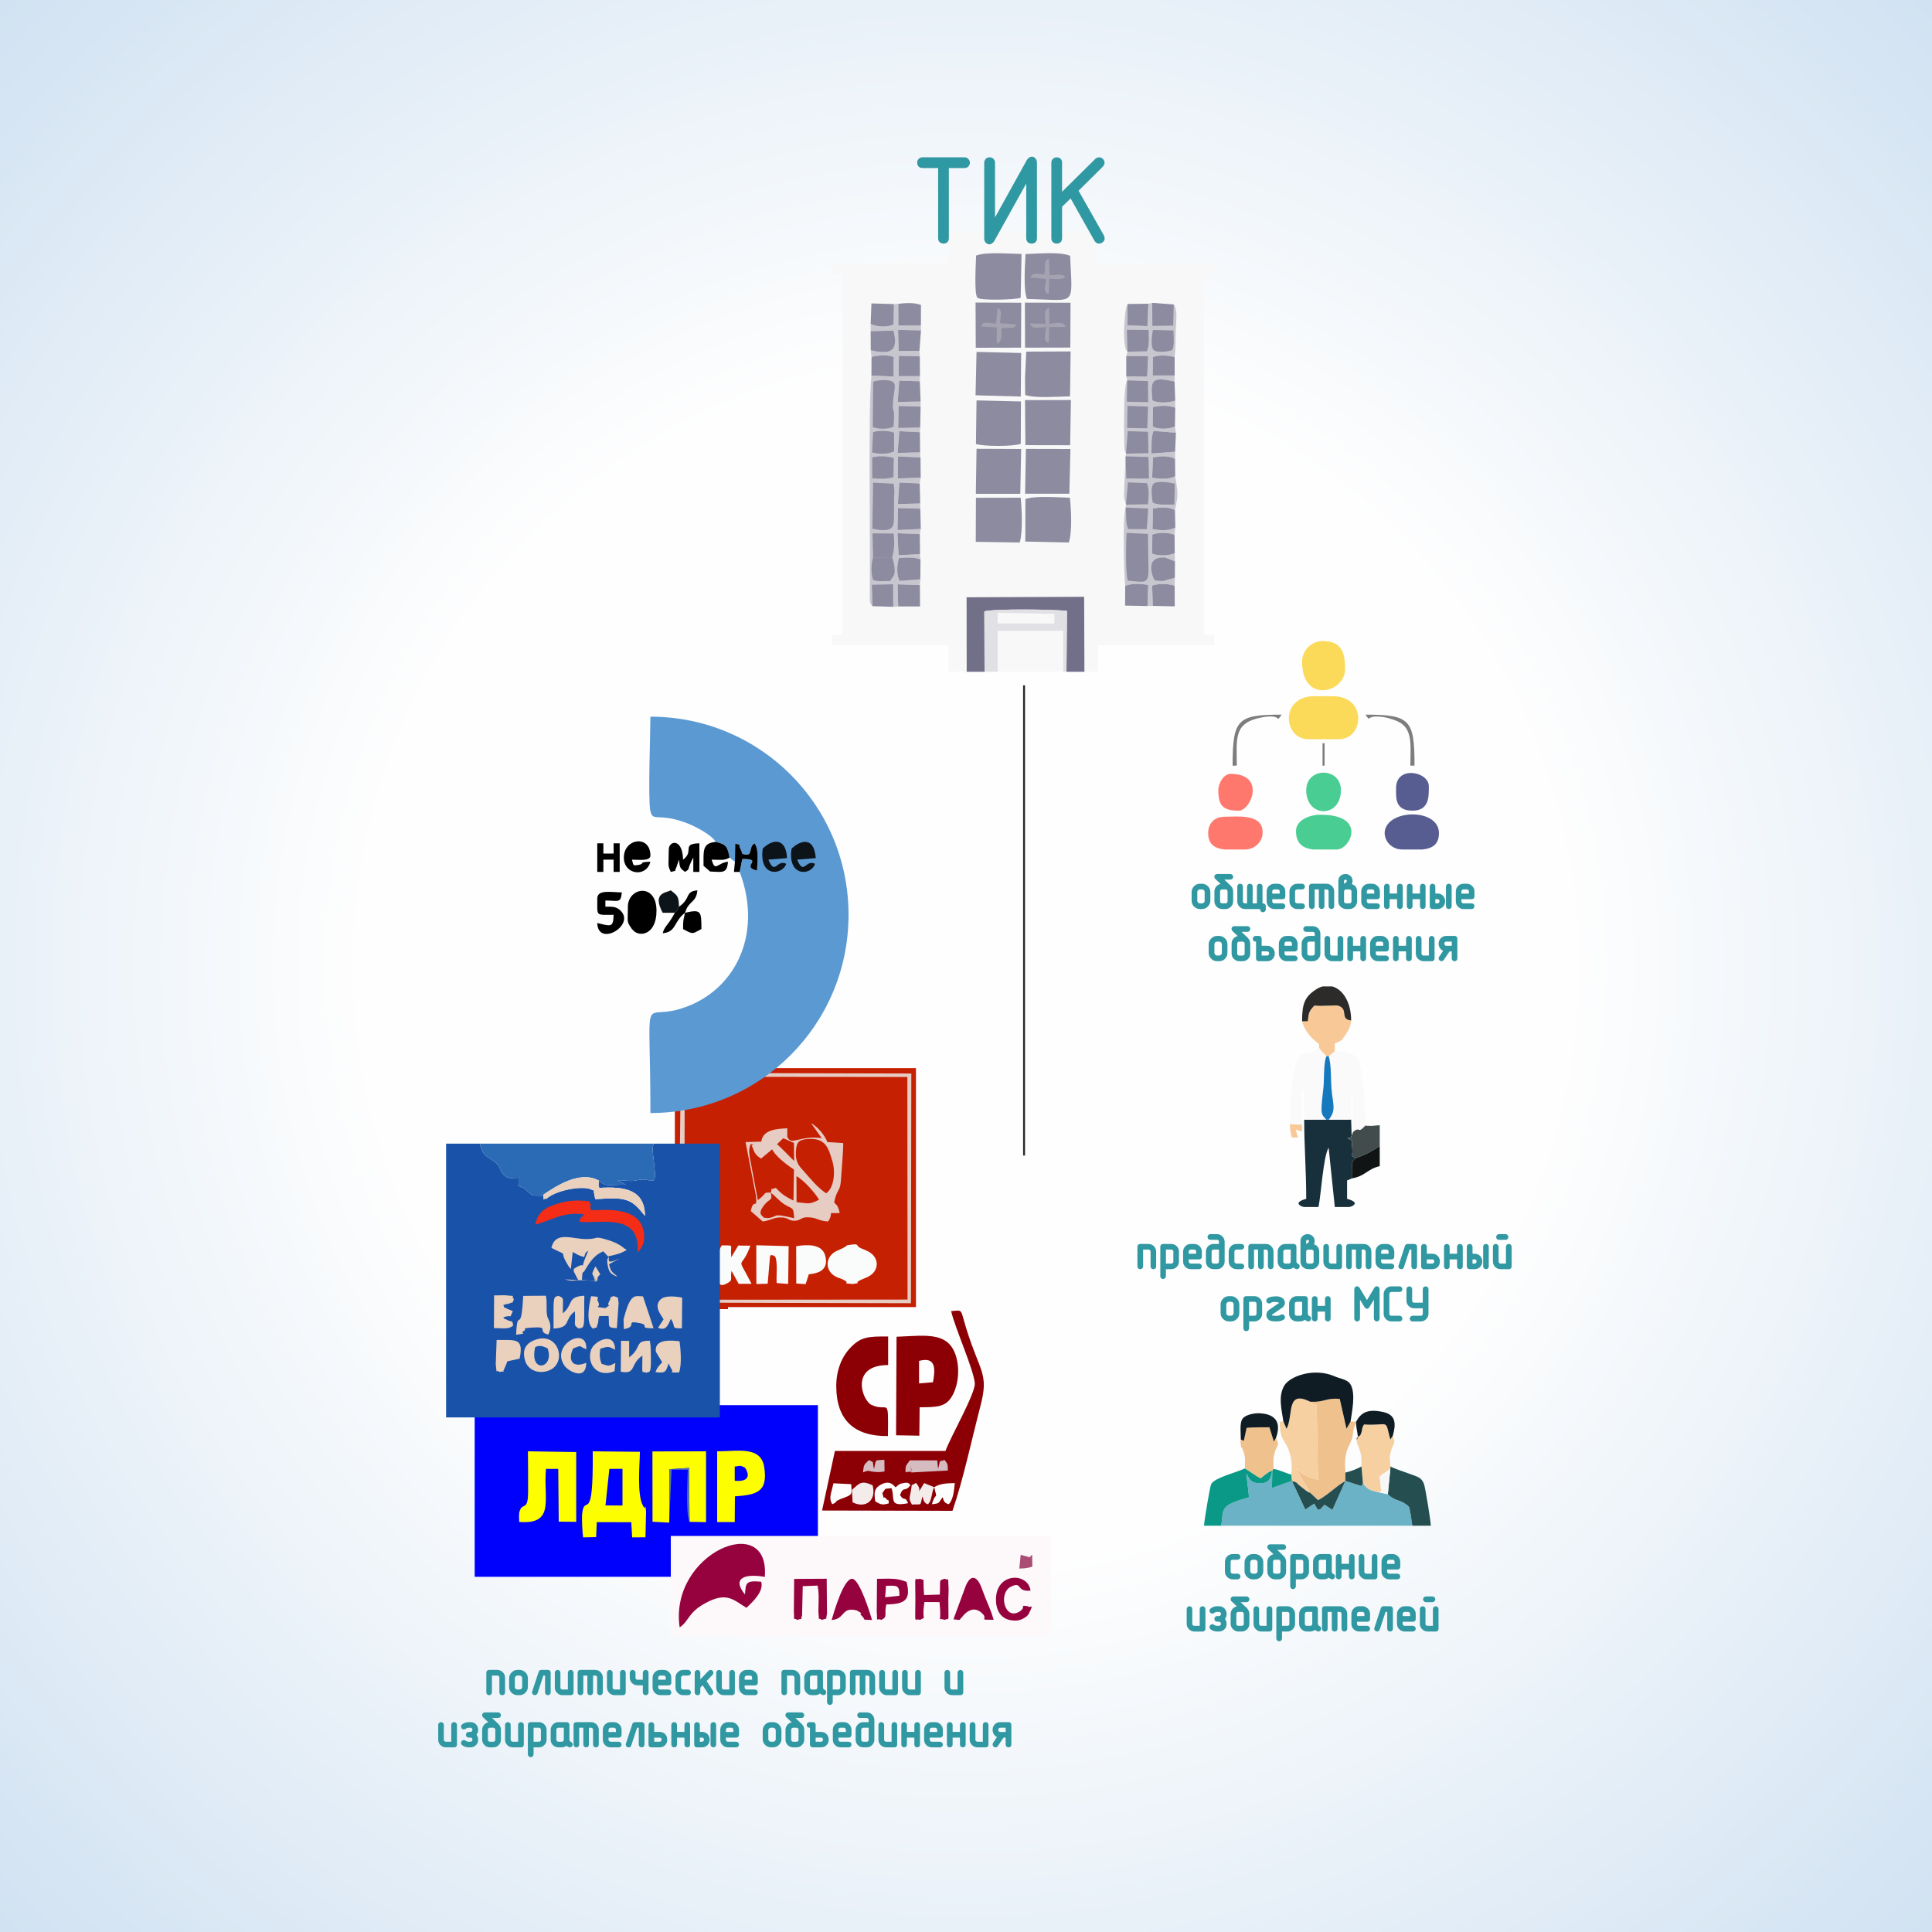 <?xml version="1.0" encoding="UTF-8"?>
<!DOCTYPE svg PUBLIC "-//W3C//DTD SVG 1.0//EN" "http://www.w3.org/TR/2001/REC-SVG-20010904/DTD/svg10.dtd">
<!-- Creator: CorelDRAW X7 -->
<svg xmlns="http://www.w3.org/2000/svg" xml:space="preserve" width="200mm" height="200mm" version="1.0" style="shape-rendering:geometricPrecision; text-rendering:geometricPrecision; image-rendering:optimizeQuality; fill-rule:evenodd; clip-rule:evenodd"
viewBox="0 0 20000 20000"
 xmlns:xlink="http://www.w3.org/1999/xlink">
 <rect x="0" y="0" width="20000" height="20000" fill="#333333" stroke="none"/>
 <defs>
  <style type="text/css">
   <![CDATA[
    .str1 {stroke:#3198A2;stroke-width:25}
    .str0 {stroke:#2B2A29;stroke-width:20}
    .fil46 {fill:none}
    .fil25 {fill:black}
    .fil8 {fill:#0000FD}
    .fil43 {fill:#0A9986}
    .fil26 {fill:#0C1319}
    .fil42 {fill:#101C23}
    .fil32 {fill:#111415}
    .fil33 {fill:#1679BE}
    .fil27 {fill:#18303B}
    .fil14 {fill:#1952A9}
    .fil44 {fill:#254E51}
    .fil15 {fill:#2B6AB4}
    .fil30 {fill:#2C2B2A}
    .fil47 {fill:#2E99A3}
    .fil31 {fill:#434C4D}
    .fil35 {fill:#4ACD92}
    .fil10 {fill:#5476AB}
    .fil36 {fill:#585D91}
    .fil24 {fill:#5B99D3}
    .fil39 {fill:#6CB2C6}
    .fil20 {fill:#727089}
    .fil38 {fill:#7E7D7B}
    .fil5 {fill:#8C0005}
    .fil22 {fill:#8D8B9F}
    .fil12 {fill:#95023D}
    .fil23 {fill:#A5A3B2}
    .fil13 {fill:#AB4C74}
    .fil1 {fill:#C62002}
    .fil19 {fill:#C7C6CF}
    .fil6 {fill:#D6BCC1}
    .fil21 {fill:#E1E1E5}
    .fil2 {fill:#E7CCC4}
    .fil17 {fill:#E9D1BE}
    .fil40 {fill:#EFC18D}
    .fil7 {fill:#F4EBEB}
    .fil16 {fill:#F52C16}
    .fil41 {fill:#F6D0A1}
    .fil45 {fill:#F7F7F7}
    .fil29 {fill:#F8C996}
    .fil18 {fill:#F8F8F8}
    .fil28 {fill:#FAFAFA}
    .fil3 {fill:#FAFBFB}
    .fil34 {fill:#FBD959}
    .fil11 {fill:#FDF8FA}
    .fil9 {fill:#FDFF01}
    .fil37 {fill:#FE786D}
    .fil4 {fill:#FEFEFE}
    .fil0 {fill:url(#id0)}
   ]]>
  </style>
  <radialGradient id="id0" gradientUnits="userSpaceOnUse" gradientTransform="matrix(1.414 -0 -0 1.414 -4142 -4142)" cx="10000" cy="10000" r="10000" fx="10000" fy="10000">
   <stop offset="0" style="stop-opacity:1; stop-color:#FEFEFE"/>
   <stop offset="0.439" style="stop-opacity:1; stop-color:#FEFEFE"/>
   <stop offset="1" style="stop-opacity:1; stop-color:#D1E2F2"/>
  </radialGradient>
 </defs>
 <g id="Layer_x0020_1">
  <path class="fil0" d="M0 0l20000 0 0 20000 -20000 0 0 -20000z"/>
  <g id="Порядок_x0020_формирования">
   <g>
    <path class="fil1" d="M9482 13552l0 -2495 -2496 0 0 2495 2496 0z"/>
    <path class="fil2" d="M7054 13485l2376 6 4 -2378 -2374 -6c-31,120 -28,2171 -6,2378z"/>
    <path class="fil1" d="M7084 13455l2311 -2 -2 -2304 -2305 -2 -4 2308z"/>
    <path class="fil2" d="M8507 11782c-231,-31 -317,84 -357,-14l0 -88c-102,6 -253,10 -269,138l-163 5 108 557c14,154 -25,12 -54,157l124 108c80,-11 107,-39 171,-42 102,-5 88,38 164,34 70,-4 55,-47 167,-33 67,8 81,35 175,41 70,-112 -33,-81 120,-88 -34,-153 -80,-49 -42,-172 23,-73 47,-64 54,-164 5,-69 29,-365 23,-388l-163 -10c-29,-77 -107,-163 -169,-196l111 155z"/>
    <path class="fil1" d="M7979 12346c22,-66 -20,-21 52,-49 56,58 89,86 183,131l5 -321c-90,-58 -196,-147 -226,-209l-115 96c-35,-27 -47,-30 -68,-67l-25 -62c-35,-61 54,20 -16,-20 -2,5 -5,8 -5,17 -2,25 -18,25 -1,124l82 438c107,-80 46,-80 134,-78z"/>
    <path class="fil1" d="M8552 12353c83,-56 97,-222 66,-328 -43,-147 -72,-247 -257,-234 -103,8 -116,40 -122,131 -6,107 32,147 76,196 91,102 145,172 237,235z"/>
    <path class="fil3" d="M8827 13292c136,-21 -48,7 139,-66 144,-55 149,-220 1,-281l-61 -26c-52,-27 -6,-46 -97,-34 -84,11 7,-1 -142,62 -133,57 -133,221 1,276 47,19 34,9 74,31 63,33 -44,28 85,38z"/>
    <path class="fil3" d="M7830 13292l117 -3 24 -280c2,-5 6,-13 10,-18 30,12 59,-15 60,137 0,53 -4,99 -1,154l119 9 5 -391 -335 -9 1 401z"/>
    <path class="fil3" d="M7573 13156l74 134 133 0c-165,-324 -111,-118 -12,-395l-126 -1 -72 121c-15,-144 42,-119 -97,-123 -52,62 -43,228 -35,306 7,63 -13,141 91,86 64,-34 27,-46 44,-128z"/>
    <path class="fil3" d="M8243 13287l97 6 33 -102c123,-10 208,-60 168,-198 -35,-117 -189,-112 -299,-92l1 386z"/>
    <path class="fil1" d="M7979 12346c20,90 -7,54 -65,125 -83,103 -17,111 -8,134l42 5c120,-14 24,-58 273,1 -7,-128 -20,-90 -104,-146 -54,-36 -84,-77 -138,-119z"/>
    <path class="fil1" d="M8246 12445c130,12 128,27 233,-26 -39,-68 -165,-209 -234,-243l1 269z"/>
    <path class="fil1" d="M8043 11846c17,7 131,127 178,173l-2 -188c-51,-19 -52,-27 -112,-47l-64 62z"/>
   </g>
   <g>
    <path class="fil4" d="M7536 15688l3702 0 0 -2157 -3702 0 0 2157z"/>
    <path class="fil5" d="M9788 15020l-1145 0 -133 617 1350 3c109,-313 200,-742 289,-1083 90,-342 -4,-348 -142,-791 -69,-221 -33,-205 -161,-193 44,185 231,597 245,745 10,104 -258,568 -303,702z"/>
    <path class="fil5" d="M9276 14858l241 4 3 -294c174,-1 268,0 335,-114 56,-94 78,-236 55,-359 -61,-322 -312,-269 -629,-257l-5 1020z"/>
    <path class="fil5" d="M9192 14866c4,-431 6,-239 -171,-323 -97,-46 -225,-412 173,-412l0 -296c-210,0 -286,1 -401,128 -84,93 -138,231 -136,393 3,348 189,514 535,510z"/>
    <path class="fil4" d="M9061 15543c48,25 65,44 141,19 -11,-68 4,-7 -32,-51 -33,-39 -9,46 -36,-55 48,-61 8,-37 94,-51 42,104 -36,198 172,156 -32,-82 -37,-11 -83,-84 37,-103 55,-22 109,-106 -24,-12 -13,-31 -85,-16 -39,8 -47,24 -70,42 -15,-12 -52,-81 -151,-29 -70,37 -74,84 -59,175z"/>
    <path class="fil6" d="M9374 15241c57,-17 70,23 55,-65l4 67 379 -20c-3,-64 4,-61 -34,-110 -72,29 -34,-21 -67,92l-9 -87 -283 -1c-45,62 -46,55 -45,124z"/>
    <path class="fil7" d="M8819 15423l7 129c132,67 250,-16 207,-177 -121,-55 -136,-18 -214,48z"/>
    <path class="fil7" d="M9671 15395l-104 -42 -58 94c25,-35 -13,-81 -27,-96 -65,41 -33,-8 -56,101 -13,66 -17,68 14,123 113,-6 80,19 109,-83 3,6 4,9 6,17 10,61 54,63 54,63 4,-6 9,-20 10,-16 2,3 8,-12 10,-16 6,-18 11,-34 15,-51 12,-50 8,-55 27,-94z"/>
    <path class="fil4" d="M9671 15395c37,151 17,33 -24,177 87,-10 63,-11 110,-71 3,4 6,7 7,13 6,36 27,49 57,58 46,-47 55,-133 63,-219 -100,1 -160,9 -213,42z"/>
    <path class="fil4" d="M9514 14321l144 -12c25,-136 33,-269 -144,-221l0 233z"/>
    <path class="fil4" d="M8615 15572c78,-33 -11,-19 126,-69 93,-34 73,-42 71,-139l-184 -9c-23,105 -52,150 -13,217z"/>
    <path class="fil6" d="M8933 15242c68,-27 62,-12 90,-9 66,8 77,9 134,-1l-2 -120c-106,8 -82,-13 -107,95 -23,-94 9,-58 -52,-93 -56,53 -52,46 -63,128z"/>
   </g>
   <g>
    <path class="fil8" d="M4914 16323l3553 0 0 -1777 -3553 0 0 1777z"/>
    <path class="fil9" d="M6037 15915l134 -3 7 -155 357 1 9 157 138 -1 6 -268c-15,-118 6,3 -29,-54 -68,-112 -36,-428 -35,-563l-488 -5c7,789 -83,427 -109,642 -6,54 1,194 10,249z"/>
    <path class="fil9" d="M5375 15755c378,30 247,-244 277,-549l127 0 5 546 181 2 0 -722 -500 -8c2,139 2,277 2,412 0,221 -58,106 -89,212 -8,26 -4,78 -3,107z"/>
    <path class="fil9" d="M6928 15762l1 -553 204 -13 5 558 171 3 0 -26 0 -677 0 -30 -555 1 1 728 173 9z"/>
    <path class="fil9" d="M7424 15054l0 702 182 0 2 -266c225,-15 344,-45 303,-304 -35,-219 -273,-162 -487,-162l0 30z"/>
    <path class="fil8" d="M6268 15584l176 1 0 -380 -136 1 -40 378z"/>
    <path class="fil10" d="M6928 15762l24 -549 168 1c-2,100 -23,464 18,540l-5 -558 -204 13 -1 553z"/>
    <path class="fil8" d="M7606 15329c134,12 165,-45 107,-135 -60,-27 -30,-22 -107,-12l0 147z"/>
   </g>
   <g>
    <path class="fil11" d="M6944 16936l3934 0 0 -1036 -3934 0 0 1036z"/>
    <path class="fil12" d="M7036 16847c102,-71 83,-151 265,-251 223,-122 291,-34 426,48 68,-64 182,-171 153,-270 -167,-16 -158,17 -168,132 -143,-175 8,-218 205,-182 57,-688 -994,-247 -881,523z"/>
    <path class="fil12" d="M9123 16769c72,-34 26,-52 52,-160 193,-3 257,-45 210,-233 -101,-42 -174,-33 -306,-32l-3 341c11,130 -16,58 47,84z"/>
    <path class="fil12" d="M8609 16770c141,-7 99,-141 260,-99 101,56 1,8 56,60 45,45 -17,33 102,39 -23,-80 -128,-417 -203,-426 -90,-10 -190,343 -215,426z"/>
    <path class="fil12" d="M9870 16763c92,9 48,14 90,-24 0,0 102,-150 214,-31 56,61 -56,59 112,60 -22,-81 -55,-153 -87,-231 -14,-37 -26,-69 -41,-108 -43,-111 -108,-137 -160,-13l-128 347z"/>
    <path class="fil12" d="M9524 16769c76,-42 12,27 46,-185l156 1c25,246 -29,152 52,184 53,-27 39,54 39,-213 0,-34 5,-100 2,-130 -9,-117 12,-56 -41,-83 -63,24 -41,-3 -49,164l-163 5c-16,-211 14,-139 -42,-169 -63,24 -48,-72 -48,213 0,287 -16,189 48,213z"/>
    <path class="fil12" d="M8255 16769c62,-22 27,13 48,-46l7 -303 154 -6c13,69 11,116 10,184 -1,18 -3,95 -1,106 13,88 -18,32 36,65 62,-22 37,5 52,-64l-3 -362 -337 2 -3 340c7,108 -12,55 37,84z"/>
    <path class="fil12" d="M10648 16630c-103,-20 -20,4 -90,50 -153,103 -228,-180 -97,-253 128,-64 52,55 207,39 -25,-190 -356,-191 -358,90 -1,109 47,196 147,215 57,10 98,8 148,-23 19,-12 34,-23 45,-43 62,-124 10,-50 -2,-75z"/>
    <path class="fil13" d="M10552 16238c74,-2 108,-11 135,-21l-2 -120c-57,44 42,-44 -26,24l-93 -26 -14 143z"/>
    <path class="fil11" d="M9163 16535l148 -16c1,-119 -31,-103 -139,-103l-9 119z"/>
   </g>
   <g>
    <path class="fil14" d="M4618 14673l2834 0 0 -2834 -685 0c-19,49 -8,99 2,186 34,307 -9,155 -171,192 -74,18 -111,0 -205,1l86 46c-182,-3 -202,27 -278,-42 -2,9 -5,37 -5,45 0,3 3,18 3,15 0,-3 3,10 5,15 257,-16 470,14 473,290l-24 -28c-128,-162 -203,-164 -491,-145l-13 -66c-15,-36 42,-5 -35,-37 -96,-39 -366,12 -460,101 -29,-22 -22,52 -30,-45l0 -28c-37,53 44,37 -75,38 -46,1 -54,-16 -89,-46l-22 -21c-3,-3 -8,-7 -12,-9 0,0 -58,-25 -60,-26 12,-113 -24,-77 41,-84l-116 4c-91,2 -115,-104 -127,-122 -72,-105 -163,-64 -196,-234l-350 0 0 2834z"/>
    <path class="fil15" d="M5624 12367c131,-86 378,-255 577,-145 76,69 96,39 278,42l-86 -46c94,-1 131,17 205,-1 162,-37 205,115 171,-192 -10,-87 -21,-137 -2,-186l-1799 0c33,170 124,129 196,234 12,18 36,124 127,122l116 -4c-65,7 -29,-29 -41,84 2,1 60,26 60,26 4,2 9,6 12,9l22 21c35,30 43,47 89,46 119,-1 38,15 75,-38l0 28z"/>
    <path class="fil16" d="M5541 12678c173,-47 292,-137 504,-107 -32,56 -14,-11 -51,75 188,33 640,-111 606,318 54,-51 76,-113 67,-191 -30,-295 -416,-245 -548,-245 -26,-81 19,-27 -21,-92 -127,-16 -231,-8 -344,30 -121,42 -183,81 -213,212z"/>
    <path class="fil17" d="M5708 12918c203,104 61,0 171,178 17,28 12,22 30,40l20 -175c52,25 40,30 118,52 26,-70 -2,-26 44,-68 -121,276 16,79 -152,191 2,54 0,20 9,43l28 54c3,5 8,13 12,19l-141 -8c82,25 103,7 184,9l152 8c1,-5 3,-30 3,-32 22,-54 45,-9 3,-80l-26 -40c-48,99 -29,71 -19,103 54,179 -10,-108 20,52l-140 -16c7,-118 7,-51 30,-97 2,-5 39,-64 50,-79 39,-53 80,-94 142,-118 99,106 23,21 44,139 13,80 34,97 104,125 -55,-54 -68,-40 -89,-131l110 -60c-161,74 -95,5 -119,-22 70,-14 129,-26 191,-66 -4,-3 -12,-13 -14,-9 -3,5 -45,-52 -171,-91 -164,-50 -93,-15 -223,-12 -155,3 -328,-90 -371,91z"/>
    <path class="fil17" d="M5624 12367c8,97 1,23 30,45 94,-89 364,-140 460,-101 77,32 20,1 35,37l13 66c288,-19 363,-17 491,145l24 28c-3,-276 -216,-306 -473,-290 -2,-5 -5,-18 -5,-15 0,3 -3,-12 -3,-15 0,-8 3,-36 5,-45 -199,-110 -446,59 -577,145z"/>
    <path class="fil17" d="M5343 13817c152,-21 16,-2 87,-44 26,-15 -45,-22 77,-30 195,-13 41,38 168,73 53,-100 -4,-162 -9,-186 -17,-72 2,-135 -15,-217l-235 2c-22,429 -60,94 -73,402z"/>
    <path class="fil17" d="M5555 13865c-96,30 -159,91 -118,224 27,87 123,134 226,105 217,-62 129,-403 -108,-329z"/>
    <path class="fil17" d="M5730 13753c188,-9 104,-94 221,-178 10,142 -23,139 41,178 34,-14 56,19 56,-135 0,-70 -1,-135 1,-205 -185,11 -109,89 -223,183 0,-174 17,-151 -45,-182 -31,15 -51,-15 -51,137 0,67 1,133 0,202z"/>
    <path class="fil17" d="M6426 14200c164,31 91,-77 224,-167 -1,224 -11,152 40,178 34,-15 50,17 48,-150 -1,-66 1,-119 -11,-182 -165,-1 -77,69 -214,172l0 -170 -84 -1 -3 320z"/>
    <path class="fil17" d="M6855 14102c-49,55 -45,45 -70,102 109,15 106,-5 137,-89 4,5 7,8 8,18l25 47c25,29 -57,28 74,28 30,-78 18,-231 6,-323 -89,-11 -263,-27 -246,108l66 109z"/>
    <path class="fil17" d="M6869 13658l-57 87c78,32 100,-15 132,-92 59,78 -9,103 115,97l3 -317c-65,-13 -177,-25 -222,17 -82,76 13,172 29,208z"/>
    <path class="fil17" d="M6140 13754c69,-30 21,11 49,-54 8,-18 -1,-36 15,-76l96 -1c11,104 -21,125 86,125l18 -261c-15,-74 12,-43 -52,-71 -64,30 -13,-1 -44,53 -43,78 49,10 -41,72 -148,-20 -35,6 -77,-69 -24,-44 49,-46 -71,-54 0,1 -73,278 21,336z"/>
    <path class="fil17" d="M6458 13759c153,-27 2,-95 165,-62 111,22 -25,54 143,53l-110 -330c-84,-2 -129,-41 -201,238l3 101z"/>
    <path class="fil17" d="M5168 14202c95,-13 24,9 50,-26l20 -47c2,-6 5,-14 7,-18 2,-5 4,-13 7,-19l127 -27c46,-222 -44,-190 -238,-194l-9 254c18,132 -8,39 36,77z"/>
    <path class="fil17" d="M5113 13749c94,-2 148,16 200,-27 -11,-64 -9,-30 -58,-56 -51,-27 -11,8 -46,-29 105,-36 56,29 100,-64l-55 -23c-47,-28 -20,9 -44,-40 20,-9 61,-15 63,-16 53,-27 22,13 47,-47 -50,-47 66,-22 -87,-38 -20,-2 -92,2 -118,1l-2 339z"/>
    <path class="fil17" d="M6069 14107c-145,62 -193,-28 -136,-148 98,-35 44,-30 136,9 16,-253 -384,-47 -222,174 36,50 220,159 222,-35z"/>
    <path class="fil17" d="M6362 14194l8 -84c-76,34 -57,34 -141,9 -22,-50 -25,-95 -15,-157 78,-21 76,-32 153,11 0,-200 -221,-92 -250,5 -46,155 80,288 245,216z"/>
    <path class="fil14" d="M5540 13946c-64,278 204,221 129,13 -34,-18 -84,-40 -129,-13z"/>
   </g>
   <g>
    <path class="fil18" d="M10007 6954l-1 -771 1217 -5 3 776 138 0 0 -275 1206 0 0 -106 -106 0 0 -3744 106 0 0 -105c-239,0 -481,-4 -720,-1 -124,1 -194,23 -339,24 -198,1 -147,-34 -147,-235l85 0 0 -106 -1734 0c2,105 1,104 106,106l0 212c-205,0 -409,0 -614,0 -216,-1 -364,21 -592,21l0 84 106 0 0 3744 -106 0 0 106 1206 0 0 275 186 0z"/>
    <path class="fil19" d="M11672 3641l-13 46 226 0 -9 212 -217 -3 10 42c-48,46 -30,702 -29,708 1,6 3,12 4,17l12 33 -4 28 -16 370c-1,14 0,48 1,62l19 68 -3 30c-36,85 -14,756 -5,811 67,-27 159,-25 238,-9l-7 218 55 -2 -7 -209c65,-25 168,-22 233,2l2 -84 -122 34c-102,0 -89,-14 -96,-22 -2,-2 -110,-240 117,-222l102 40 -2 -84c-66,27 -169,30 -234,4l2 -197c66,-25 163,-23 230,2l8 -75c-75,37 -149,31 -236,16l5 -213c79,-13 155,-19 227,15 39,-165 28,-186 3,-349 -71,35 -151,29 -239,16l9 -211c81,-14 155,-21 228,15l1 -74 -245 19c2,-79 -6,-163 21,-234l232 19 -10 -63c-70,25 -169,31 -230,-1l3 -202c78,-17 152,-20 230,6l0 -73c-72,24 -172,29 -236,-1 -23,-213 -10,-250 229,-196l1 -63 -227 0 2 -191c59,-23 158,-19 225,0 9,-79 11,-178 12,-274 0,-85 24,-213 -21,-270l-4 220 -218 3 -2 -240 -39 9 -10 232 -208 -8 3 -221c-37,47 -59,462 -1,494z"/>
    <path class="fil19" d="M9013 3353l0 75 236 -6c55,211 -26,254 -235,204l8 69c68,-19 169,-24 230,1l-2 202 -229 -10c-34,279 -10,1713 -17,2242 -1,126 0,111 27,145l-6 -223 221 -4 1 234 51 -4 -6 -229 231 8 4 -60 -216 17c-31,-71 -28,-166 -4,-238 89,-7 163,-9 222,16l-5 -56 -222 12 -11 -228 231 9 10 -53 -241 11 5 -228 231 7 -1 -54 -231 6 15 -223 211 10 10 -60 -237 8 2 -228 233 11 -4 -53 -233 6 18 -225 213 10 3 -48 -228 5 4 -229 228 7 0 -52 -237 4 16 -221 213 7 1 -53 -220 0 2 -211 217 6 -4 -56 -215 1 -6 -219 237 5 -1 -50 -233 0 -1 -225 -45 3 -4 210c-69,37 -184,23 -237,-5z"/>
    <path class="fil20" d="M10007 6954l185 0 -2 -625c108,-29 720,-21 855,-5l-5 630 186 0 -3 -776 -1217 5 1 771z"/>
    <path class="fil18" d="M10328 6954l677 0 0 -424 -677 0 0 424z"/>
    <path class="fil21" d="M10192 6954l136 0 0 -424 677 0 0 424 35 0 5 -630c-135,-16 -747,-24 -855,5l2 625z"/>
    <path class="fil22" d="M10631 3095c521,10 469,93 447,-447 -111,-45 -334,-21 -462,-18 -5,122 -24,360 15,465z"/>
    <path class="fil22" d="M10566 3083l9 -454c-132,-1 -358,-24 -470,16 -3,78 -22,401 13,437 33,32 388,21 448,1z"/>
    <path class="fil22" d="M10101 3600l469 -1 2 -465 -473 -2 2 468z"/>
    <path class="fil22" d="M10615 4608l463 1 8 -468 -475 1 4 466z"/>
    <path class="fil22" d="M10611 3599l469 -1 2 -464 -472 -1 1 466z"/>
    <path class="fil22" d="M10101 5609l455 7c34,-113 22,-343 10,-464l-463 1 -2 456z"/>
    <path class="fil22" d="M10611 3908l2 181c115,37 336,15 464,14l6 -465 -459 2 -13 268z"/>
    <path class="fil22" d="M10614 5606l450 10c37,-105 25,-349 11,-464 -126,-2 -349,-23 -460,14l-1 440z"/>
    <path class="fil22" d="M10102 5112l460 0 9 -464 -462 -2 -7 466z"/>
    <path class="fil22" d="M10612 5111l458 0 11 -463 -461 -1 -8 464z"/>
    <path class="fil22" d="M10103 4597c92,25 380,27 464,-3l2 -438 -460 -11 -6 452z"/>
    <path class="fil22" d="M10099 4092l468 13 4 -451 -462 -11 -10 449z"/>
    <path class="fil22" d="M11676 6011c165,14 216,41 213,-112l-6 -372 -220 -10c-7,89 -13,437 13,494z"/>
    <path class="fil22" d="M9039 3953l-4 468c57,24 162,24 215,-5 18,-238 -15,-118 -6,-250 9,-149 61,-217 -58,-230 -51,-5 -116,2 -147,17z"/>
    <path class="fil22" d="M9031 5473c204,44 223,-14 223,-103l2 -238c4,-46 2,-86 -6,-124l-212 -12 -7 477z"/>
    <path class="fil18" d="M10328 6454l585 1 3 -100 -588 -12 0 111z"/>
    <path class="fil22" d="M9236 5769l-198 0c-21,73 -23,183 3,237 25,7 65,12 103,10 106,-6 60,9 89,-32 55,-42 17,-169 3,-215z"/>
    <path class="fil22" d="M9038 5769l198 0c24,-89 24,-153 15,-246l-219 -2 6 248z"/>
    <path class="fil22" d="M9527 5997l2 -205c-59,-25 -133,-23 -222,-16 -24,72 -27,167 4,238l216 -17z"/>
    <path class="fil22" d="M9013 3353c53,28 168,42 237,5l4 -210 -233 -7 -8 212z"/>
    <path class="fil22" d="M9533 3370l1 -213c-70,-27 -159,-21 -235,-12l1 225 233 0z"/>
    <path class="fil22" d="M11652 4724l7 229 235 1 -5 -223 -237 -7z"/>
    <path class="fil22" d="M12166 4147l-7 -197c-239,-54 -252,-17 -229,196 64,30 164,25 236,1z"/>
    <path class="fil22" d="M12165 4676l8 -196 -232 -19c-27,71 -19,155 -21,234l245 -19z"/>
    <path class="fil22" d="M11933 5202c57,30 149,20 223,21l6 -215c-50,-14 -170,-31 -213,-6 -43,25 -25,146 -16,200z"/>
    <path class="fil22" d="M11879 6274l7 -218c-79,-16 -171,-18 -238,9l-1 204 232 5z"/>
    <path class="fil22" d="M12162 5981l1 -170 -102 -40c-227,-18 -119,220 -117,222 7,8 -6,22 96,22l122 -34z"/>
    <path class="fil22" d="M9532 5476l-5 -210 -231 -7 -5 228 241 -11z"/>
    <path class="fil22" d="M9014 3626c209,50 290,7 235,-204l-236 6 1 198z"/>
    <path class="fil22" d="M12163 4417l3 -197c-78,-26 -152,-23 -230,-6l-3 202c61,32 160,26 230,1z"/>
    <path class="fil22" d="M12166 4930l-2 -180c-73,-36 -147,-29 -228,-15l-9 211c88,13 168,19 239,-16z"/>
    <path class="fil22" d="M12167 5461l-4 -182c-72,-34 -148,-28 -227,-15l-5 213c87,15 161,21 236,-16z"/>
    <path class="fil22" d="M11934 6272l227 5 -1 -212c-65,-24 -168,-27 -233,-2l7 209z"/>
    <path class="fil22" d="M9298 6278l226 0 -1 -221 -231 -8 6 229z"/>
    <path class="fil22" d="M9531 4945l-2 -209 -233 -11 -2 228 237 -8z"/>
    <path class="fil22" d="M12161 5727l-2 -191c-67,-25 -164,-27 -230,-2l-2 197c65,26 168,23 234,-4z"/>
    <path class="fil22" d="M12151 3152l-224 -17 2 240 218 -3 4 -220z"/>
    <path class="fil22" d="M9526 4426l4 -217 -228 -7 -4 229 228 -5z"/>
    <path class="fil22" d="M11656 4696l233 -5 -5 -221 -209 -7 -19 233z"/>
    <path class="fil22" d="M9028 4683c70,19 167,21 228,-11l-1 -193c-59,-23 -161,-24 -217,-5l-10 209z"/>
    <path class="fil22" d="M9031 6275l216 7 -1 -234 -221 4 6 223z"/>
    <path class="fil22" d="M11656 5224l227 -4c9,-76 15,-156 -10,-219l-197 -7 -20 230z"/>
    <path class="fil22" d="M9524 5736l-2 -207 -231 -9 11 228 222 -12z"/>
    <path class="fil22" d="M9030 4952c81,5 154,8 219,-13l3 -197c-69,-21 -154,-25 -223,-6l1 216z"/>
    <path class="fil22" d="M11672 3641l200 -5c28,-57 19,-149 18,-220l-224 -2 6 227z"/>
    <path class="fil22" d="M9518 3633l16 -213 -237 -5 6 219 215 -1z"/>
    <path class="fil22" d="M9530 4157l-8 -210 -213 -7 -16 221 237 -4z"/>
    <path class="fil22" d="M9525 4683l-2 -209 -213 -10 -18 225 233 -6z"/>
    <path class="fil22" d="M11653 5254c8,75 -3,168 27,223l192 1 14 -214 -233 -10z"/>
    <path class="fil22" d="M11888 3144l-215 3 -3 221 208 8 10 -232z"/>
    <path class="fil22" d="M11668 4430l209 4 7 -225 -212 -7 -4 228z"/>
    <path class="fil22" d="M9021 3888l229 10 2 -202c-61,-25 -162,-20 -230,-1l-1 193z"/>
    <path class="fil22" d="M11669 3938l-4 221 221 4 -2 -218 -215 -7z"/>
    <path class="fil22" d="M12134 3623c24,-42 16,-139 13,-202l-212 -5c-11,56 -26,176 8,208 35,32 166,14 191,-1z"/>
    <path class="fil22" d="M9526 5212l-5 -207 -211 -10 -15 223 231 -6z"/>
    <path class="fil22" d="M11659 3896l217 3 9 -212 -226 0 0 209z"/>
    <path class="fil22" d="M12160 3887l0 -191c-67,-19 -166,-23 -225,0l-2 191 227 0z"/>
    <path class="fil22" d="M9523 3894l-1 -205 -217 -6 -2 211 220 0z"/>
    <path class="fil23" d="M10310 3351c-71,-5 -136,-32 -154,28l164 10 -3 137c1,6 4,13 5,18 1,5 4,12 6,18 63,-70 27,-75 42,-163 82,-14 136,16 149,-41l-166 -12c2,-73 28,-138 -25,-158l-18 163z"/>
    <path class="fil23" d="M10809 2841c-82,-5 -109,-27 -145,31l167 16c-9,71 -39,138 26,155l5 -159c72,3 105,17 164,-12 -16,-45 -87,-24 -161,-22l-5 -171c-68,18 -26,73 -51,162z"/>
    <path class="fil23" d="M10824 3352l-161 -3c19,67 96,40 167,36 -7,72 -36,149 27,165l5 -165 167 0c-18,-65 -95,-38 -166,-33l-2 -164c-66,14 -38,89 -37,164z"/>
   </g>
   <g>
    <path class="fil24" d="M7409 8715c108,25 123,52 143,163 5,4 11,3 14,11l42 32 3 -188c74,21 23,-4 56,59 23,42 1,45 39,53 95,19 36,-72 105,-115 50,66 26,200 26,282 -180,-41 81,-122 -153,-120l-27 134c250,660 -61,1267 -642,1425 -376,103 -282,-225 -282,1071l0 0c1132,0 2046,-910 2051,-2042l0 -20c-5,-1131 -919,-2041 -2051,-2041l0 0c0,177 -26,853 -1,973 27,123 74,18 363,123 98,36 268,124 314,200z"/>
    <path class="fil25" d="M6500 9386c0,156 -16,149 34,220 18,27 -2,-1 19,23 67,77 243,48 243,-201 0,-294 -296,-242 -296,-42z"/>
    <path class="fil25" d="M6183 9301l0 5 0 103c3,72 29,61 169,61 -3,136 -29,118 -169,85 6,261 421,10 226,-141 -41,-31 -78,-28 -142,-28l0 -64c131,0 160,33 170,-84 -104,0 -254,-34 -254,63z"/>
    <path class="fil25" d="M6923 8794c0,163 -15,159 21,232 72,-19 30,3 58,-48l27 -79c7,85 12,90 63,127 56,-40 17,-5 63,-106l14 -28c2,-3 5,-10 8,-14l0 148 63 0 0 -296c-191,4 -49,82 -169,169 -5,-228 -148,-196 -148,-105z"/>
    <path class="fil25" d="M6458 8878c0,176 230,211 275,43 -131,2 -53,20 -120,32 -65,11 -54,7 -71,-54 64,0 191,19 191,-42 0,-218 -275,-181 -275,21z"/>
    <path class="fil25" d="M7552 8878c-20,-111 -35,-138 -143,-163 -140,14 -126,90 -126,248l68 59c126,4 175,26 185,-101 -108,9 -133,112 -169,-22 89,0 125,13 185,-21z"/>
    <path class="fil26" d="M7896 8784c-43,306 207,275 243,158 -99,-51 -114,128 -185,-43l193 -16c-8,-194 -131,-214 -251,-99z"/>
    <path class="fil26" d="M8194 8786c-44,295 205,281 243,156 -100,-50 -113,127 -185,-43l193 -16c-21,-252 -185,-164 -251,-97z"/>
    <path class="fil25" d="M6183 9026l63 0 0 -127 106 0 0 127 63 0 0 -296 -63 0 0 106 -106 0 0 -106 -63 0 0 296z"/>
    <path class="fil25" d="M7608 8921l-10 105 59 0 27 -134c234,-2 -27,79 153,120 0,-82 24,-216 -26,-282 -69,43 -10,134 -105,115 -38,-8 -16,-11 -39,-53 -33,-63 18,-38 -56,-59l-3 188z"/>
    <path class="fil26" d="M6986 9449l22 -21 21 -42c-3,-110 -16,-112 -73,-160 -2,-2 -8,-6 -12,-9 -57,27 -193,27 -84,232l126 0z"/>
    <path class="fil25" d="M7092 9449c-17,75 -21,70 -21,169 112,60 95,48 190,-1 0,-186 -4,-206 -169,-168z"/>
    <path class="fil25" d="M7029 9386l-21 42 -22 21c-69,132 -106,135 -126,212 144,-12 113,-124 232,-212 34,-126 116,-100 127,-232 -132,11 -64,84 -190,169z"/>
   </g>
   <g>
    <path class="fil27" d="M13994 12199l1 -148c18,-47 9,-38 46,-65 -72,-18 -31,-22 -43,-104 -16,-111 29,-52 -51,-101 85,-6 18,4 45,-26l-5 -165 -232 1 -25 -1 -229 1c0,279 21,520 21,819 -44,12 -118,39 -55,74 9,5 20,9 32,11l150 0c27,-128 49,-524 105,-614l64 614 149 0c12,-2 23,-6 33,-11 63,-35 -11,-62 -55,-74l0 -190 49 -21z"/>
    <path class="fil28" d="M13755 10934c29,99 20,233 29,341 14,161 51,215 -29,316l232 -1 0 -258 21 0 0 385c79,-65 38,31 127,-66 0,-190 -8,-367 -36,-516 -15,-80 -22,-166 -71,-204 -48,-39 -154,-56 -210,-48l-63 51z"/>
    <path class="fil28" d="M13353 11638l126 5 0 -354 22 0 0 302 229 -1c-45,-47 -54,-55 -48,-152 3,-59 14,-127 19,-188 8,-95 0,-257 31,-316 -20,-23 -23,-22 -44,-46 -25,-29 -10,-8 -33,-43 -150,138 -198,-59 -262,273 -36,186 -40,280 -40,509l0 11z"/>
    <path class="fil29" d="M13479 10572c15,60 45,106 81,150 23,27 30,29 54,53 42,42 42,12 41,70 23,35 8,14 33,43 21,24 24,23 44,46l23 0 63 -51 0 -80c70,-37 60,-16 106,-84 30,-45 58,-88 63,-155 -124,-14 -21,-116 -133,-153 -26,-9 -177,9 -248,-2 -53,58 -58,68 -68,163l-59 0z"/>
    <path class="fil30" d="M13479 10572l59 0c10,-95 15,-105 68,-163 71,11 222,-7 248,2 112,37 9,139 133,153 0,-187 -85,-323 -197,-353l-96 0c-25,6 -50,17 -74,34 -115,76 -141,147 -141,327z"/>
    <path class="fil31" d="M14008 11717l-16 38c-27,30 40,20 -45,26 80,49 35,-10 51,101 12,82 -29,86 43,104 85,-27 182,-79 242,-122l0 -215c-31,0 -55,5 -80,6l-56 -1c-2,-1 -8,-1 -12,-3 -89,97 -48,1 -127,66z"/>
    <path class="fil32" d="M14041 11986c-37,27 -28,18 -46,65l-1 148c145,-26 156,-96 289,-127l0 -208c-60,43 -157,95 -242,122z"/>
    <path class="fil33" d="M13730 11590l25 1c80,-101 43,-155 29,-316 -9,-108 0,-242 -29,-341l-23 0c-31,59 -23,221 -31,316 -5,61 -16,129 -19,188 -6,97 3,105 48,152z"/>
    <path class="fil29" d="M13479 11643l-126 -5c0,70 8,85 21,138l63 0 -24 -84c32,15 26,11 66,20l0 -69z"/>
   </g>
   <g>
    <path class="fil34" d="M13543 7652l317 0c261,0 295,-445 -63,-445l-191 0c-358,0 -324,445 -63,445z"/>
    <path class="fil34" d="M13479 6848c0,445 445,319 445,84 0,-143 -13,-296 -233,-296 -114,0 -212,97 -212,212z"/>
    <path class="fil35" d="M13416 8603c0,135 77,178 176,191l247 0c138,0 320,-360 -169,-360 -118,0 -254,57 -254,169z"/>
    <path class="fil36" d="M14724 8794c96,-10 172,-46 172,-170 0,-247 -486,-252 -555,-45 -32,98 48,215 175,215l208 0z"/>
    <path class="fil37" d="M12507 8624c0,124 76,160 172,170l208 0c93,0 172,-68 182,-154 24,-224 -259,-185 -393,-185 -103,0 -169,67 -169,169z"/>
    <path class="fil35" d="M13522 8180c0,290 359,290 359,0 0,-242 -359,-242 -359,0z"/>
    <path class="fil36" d="M14452 8159c0,97 -14,233 170,233 177,0 169,-152 169,-254 0,-151 -339,-218 -339,21z"/>
    <path class="fil37" d="M12612 8180c0,162 50,212 212,212 126,0 284,-381 -85,-381 -68,0 -127,92 -127,169z"/>
    <path class="fil38" d="M14600 7926l43 0c0,-476 -44,-528 -508,-528 67,92 -16,-4 186,25 50,7 144,36 187,67 117,83 92,249 92,436z"/>
    <path class="fil38" d="M12760 7926l43 0c0,-283 -38,-444 261,-500 224,-42 131,72 204,-28 -458,0 -508,45 -508,528z"/>
    <path class="fil38" d="M13691 7926l21 0 0 -232 -21 0 0 232z"/>
   </g>
   <g>
    <path class="fil39" d="M12642 15794l1978 0c-6,-40 -11,-89 -19,-128 -16,-78 -7,-65 -51,-97 -61,-45 -117,-33 -183,-101l-85 -17c-105,-28 -112,-22 -173,-96l-15 28 -167 -52 -134 299 -81 -53c-61,57 -20,39 -71,51l-36 -63 -93 61 -138 -296 -207 73 4 -178c-19,80 -32,149 -173,125 -68,-12 -79,-79 -96,-96l28 246c-313,87 -260,116 -288,294z"/>
    <path class="fil40" d="M13564 14511c7,5 15,13 21,16l45 20 14 771c-123,-29 -165,-62 -230,-115l149 250 82 77c115,-64 178,-139 282,-199l1 -87c-21,-246 49,-267 72,-367 8,-30 8,-107 39,-140l0 -21 -58 0 -42 74 -70 -309c-147,-12 -155,37 -305,30z"/>
    <path class="fil41" d="M13286 14716l-39 0c3,146 24,168 63,233 2,4 6,9 8,13 2,4 5,9 7,14 39,82 56,174 42,289l7 65c78,29 26,6 90,57 10,8 46,36 47,37 51,35 7,10 52,29l-149 -250c65,53 107,86 230,115l-14 -771 -45 -20c-6,-3 -14,-11 -21,-16 -253,-126 -172,132 -245,280l-33 -75z"/>
    <path class="fil42" d="M13286 14716l33 75c73,-148 -8,-406 245,-280 150,7 158,-42 305,-30l70 309 42 -74c9,-79 61,-297 -5,-391 -32,-47 -111,-55 -157,-76 -214,-95 -464,-4 -523,93 -66,109 -30,245 -10,374z"/>
    <path class="fil41" d="M14056 14864c-27,35 -17,2 -12,51 4,41 16,51 25,77 28,82 23,83 25,189l15 174c61,74 68,68 173,96l16 -20 -15 -145c42,-40 60,-39 110,-83l2 -22c-10,-86 -13,-103 9,-176 21,-65 49,-55 14,-141l-26 37c-57,-224 -6,-138 -272,-155 -31,53 -11,46 -31,94 -15,36 -2,10 -18,25 -67,64 6,26 -15,-1z"/>
    <path class="fil43" d="M12464 15794l178 0c28,-178 -25,-207 288,-294l-28 -246c17,17 28,84 96,96 141,24 154,-45 173,-125 -63,23 2,-12 -73,39 -18,12 -37,31 -46,38 -64,-28 -101,-66 -165,-101 -78,39 -311,95 -348,160 -14,25 -74,387 -75,433z"/>
    <path class="fil44" d="M14367 15468c66,68 122,56 183,101 44,32 35,19 51,97 8,39 13,88 19,128l192 0c-1,-48 -57,-397 -72,-435 -28,-71 -77,-74 -151,-103 -61,-23 -150,-50 -194,-75l-2 22 -26 265z"/>
    <path class="fil40" d="M12845 14903c-2,3 -2,6 -2,11 0,6 -2,10 -2,12 8,87 11,37 31,99 23,69 15,96 15,176 64,35 101,73 165,101 9,-7 28,-26 46,-38 75,-51 10,-16 73,-39l12 -19c0,-86 -6,-107 16,-180 21,-66 51,-60 10,-141l-22 38 -46 -148c-46,-1 -195,1 -236,6l-29 134 -31 -12z"/>
    <path class="fil44" d="M13927 15331c-104,60 -167,135 -282,199l-82 -77c-45,-19 -1,6 -52,-29 -1,-1 -37,-29 -47,-37 -64,-51 -12,-28 -90,-57l138 296 93 -61 36 63c51,-12 10,6 71,-51l81 53 134 -299z"/>
    <path class="fil42" d="M12845 14903l31 12 29 -134c41,-5 190,-7 236,-6l46 148 22 -38c59,-163 -8,-249 -174,-255 -64,-2 -149,20 -174,59 -30,47 -16,147 -16,214z"/>
    <path class="fil42" d="M14039 14716l0 21c1,54 8,55 17,127 21,27 -52,65 15,1 16,-15 3,11 18,-25 20,-48 0,-41 31,-94 266,17 215,-69 272,155l26 -37c33,-120 37,-218 -100,-247 -161,-35 -228,6 -279,99z"/>
    <path class="fil43" d="M13374 15330l-7 -65c-70,-19 -120,-50 -184,-59l-12 19 -4 178 207 -73z"/>
    <path class="fil44" d="M13928 15244l-1 87 167 52 15 -28 -15 -174c-57,29 -96,45 -166,63z"/>
    <path class="fil45" d="M14282 15451l85 17 26 -265c-50,44 -68,43 -110,83l15 145 -16 20z"/>
   </g>
  </g>
  <path class="fil46 str0" d="M10000 0l0 0"/>
  <path class="fil46 str0" d="M10000 0l0 0"/>
  <path class="fil46 str0" d="M10601 7094l0 4868"/>
  <path class="fil47 str1" d="M9724 1727l-174 0c-13,0 -24,-4 -32,-12 -7,-9 -11,-20 -11,-31 0,-10 3,-20 11,-29 7,-10 18,-14 32,-14l434 0c12,0 22,4 31,13 8,9 13,19 13,30 0,10 -4,19 -11,29 -7,9 -18,14 -33,14l-174 0 0 739c0,14 -4,25 -12,33 -8,7 -18,10 -31,10 -11,0 -21,-3 -30,-10 -9,-8 -13,-19 -13,-33l0 -739zm998 739c0,14 -4,25 -12,33 -8,7 -18,10 -31,10 -12,0 -22,-3 -30,-10 -9,-8 -13,-19 -13,-33l0 -614 -353 635c-5,9 -11,16 -19,21l-9 5c-3,2 -8,3 -14,4 -8,0 -18,-5 -28,-13 -8,-9 -12,-21 -12,-38l0 -781c0,-12 5,-23 13,-33 9,-7 19,-11 31,-11 11,0 21,4 29,11 9,7 14,18 14,33l0 614 352 -635c4,-7 10,-14 19,-21 8,-6 15,-9 23,-9 10,0 19,5 27,14 9,9 13,21 13,36l0 782zm260 -451l366 -362c9,-8 19,-12 30,-12 11,0 21,4 30,13 10,9 14,19 14,31 0,8 -4,18 -13,30l-259 257 267 472 6 23c0,12 -4,21 -14,29 -9,9 -19,13 -32,13 -14,0 -26,-7 -36,-22l-255 -453 -104 101 0 331c0,14 -4,25 -12,33 -8,7 -18,10 -31,10 -11,0 -22,-3 -30,-10 -9,-8 -13,-19 -13,-33l0 -783c0,-11 4,-21 13,-30 9,-8 19,-12 30,-12 11,0 21,3 30,10 9,7 13,18 13,32l0 332z"/>
  <path class="fil47 str1" d="M12517 9323c0,20 -7,38 -22,52 -14,15 -32,23 -52,23l-21 0c-20,0 -37,-8 -52,-22 -15,-14 -22,-32 -22,-53l0 -88c0,-19 7,-37 22,-52 14,-15 32,-22 52,-22l21 0c20,0 37,7 52,22 15,14 22,32 22,52l0 88zm-34 0l0 -88c0,-11 -4,-20 -11,-28 -8,-8 -18,-12 -29,-12l-21 0c-11,0 -20,4 -28,11 -8,8 -12,18 -12,29l0 88c0,11 4,21 11,29 8,8 18,12 29,12l21 0c11,0 20,-4 28,-12 8,-7 12,-17 12,-29zm237 7l0 -102c0,-9 -4,-17 -10,-24 -6,-6 -14,-9 -24,-9l-34 0c-10,0 -18,3 -24,9 -4,3 -6,7 -8,11 -1,4 -2,9 -2,13l0 102c0,10 3,18 10,24 3,3 7,6 10,8 5,1 10,2 14,2l34 0c9,0 17,-3 24,-10 6,-6 10,-14 10,-24zm-55 -169l-76 -72c-4,-5 -6,-9 -6,-14 0,-4 2,-7 5,-10 3,-4 7,-5 13,-5l135 0c5,0 9,1 12,5 4,3 5,7 5,12 0,3 -1,7 -4,11 -3,3 -7,5 -13,5l-93 0 90 86 4 5c11,13 16,28 16,45l0 101c0,18 -6,34 -20,48 -13,13 -29,20 -47,20l-34 0c-18,0 -34,-7 -48,-20 -13,-13 -20,-29 -20,-48l0 -101c0,-19 7,-35 20,-48 13,-13 29,-20 48,-20l13 0zm290 203l69 0 0 -186c0,-5 1,-9 5,-13 3,-3 7,-4 11,-4 5,0 8,1 12,4 4,3 5,7 5,13l0 186 17 0c11,0 17,6 17,17l0 33c0,5 -2,9 -5,12 -4,3 -8,5 -12,5 -4,0 -8,-1 -11,-4 -4,-3 -6,-7 -6,-13l0 -16 -27 0 -142 0c-18,0 -34,-7 -47,-20 -14,-13 -20,-29 -20,-48l0 -152c0,-5 1,-9 5,-13 3,-3 7,-4 11,-4 5,0 9,1 12,4 3,3 5,7 5,13l0 152c0,10 3,18 10,24 3,3 7,6 11,8 5,1 9,2 13,2l34 0 0 -186c0,-5 2,-9 5,-13 3,-3 7,-4 12,-4 4,0 8,1 11,4 4,3 5,7 5,13l0 186zm203 -101l102 0 0 -34c0,-10 -3,-18 -10,-25 -6,-6 -14,-9 -24,-9l-34 0c-10,0 -18,3 -24,9 -3,4 -6,7 -8,11 -1,4 -2,9 -2,14l0 34zm0 33l0 34c0,10 3,18 10,24 3,3 7,6 11,8 4,1 9,2 13,2l85 0c4,0 8,2 11,5 4,4 5,7 5,12 0,4 -1,7 -4,11 -3,4 -7,6 -12,6l-85 0c-18,0 -34,-7 -47,-20 -14,-13 -20,-29 -20,-48l0 -101c0,-19 6,-34 19,-48 13,-13 29,-20 48,-20l34 0c18,0 34,7 47,20 14,13 20,29 20,48l0 50c0,12 -5,17 -16,17l-119 0zm321 102l-51 0c-18,0 -34,-7 -47,-20 -13,-13 -20,-29 -20,-48l0 -101c0,-19 6,-35 20,-48 13,-13 29,-20 47,-20l51 0c5,0 9,2 12,5 3,4 5,7 5,12 0,4 -1,7 -4,11 -3,4 -7,6 -13,6l-51 0c-9,0 -17,3 -24,9 -3,3 -6,7 -7,11 -2,4 -3,9 -3,13l0 102c0,10 4,18 10,24 4,3 7,6 11,8 5,1 9,2 13,2l51 0c5,0 9,2 12,5 3,4 5,7 5,12 0,4 -1,7 -4,11 -3,4 -7,6 -13,6zm186 -203l-68 0 0 186c0,5 -2,9 -5,12 -3,3 -7,5 -12,5 -4,0 -8,-2 -12,-5 -3,-3 -5,-7 -5,-12l0 -203c0,-11 6,-17 17,-17l152 0c18,0 34,7 47,20 14,13 20,29 20,48l0 152c0,5 -1,9 -4,12 -3,3 -7,5 -12,5 -5,0 -9,-2 -12,-5 -3,-3 -5,-7 -5,-12l0 -153c0,-9 -3,-17 -10,-24 -6,-6 -14,-9 -24,-9l-34 0 0 186c0,5 -1,9 -5,12 -3,3 -7,5 -12,5 -4,0 -8,-2 -11,-5 -4,-3 -5,-7 -5,-12l0 -186zm338 135l0 -101c0,-10 -4,-18 -10,-24 -6,-7 -14,-10 -24,-10l-34 0c-10,0 -18,3 -24,10 -4,3 -6,7 -8,11 -1,4 -2,8 -2,13l0 101c0,10 3,18 10,24 3,3 7,6 10,8 5,1 10,2 14,2l34 0c9,0 17,-3 24,-9 6,-7 10,-15 10,-25zm-102 -157l14 -9 20 -14c6,-5 11,-9 14,-13 4,-5 6,-10 6,-16 0,-8 -3,-14 -8,-20 -6,-4 -12,-7 -19,-7 -7,0 -14,3 -19,7 -6,5 -8,11 -8,20l0 52zm68 -11c21,0 38,7 50,19 12,13 17,28 17,48l0 101c0,18 -6,34 -20,48 -13,13 -29,20 -47,20l-34 0c-18,0 -34,-7 -48,-20 -13,-13 -20,-29 -20,-48l0 -209c0,-19 6,-34 19,-46 12,-10 26,-15 42,-15 16,0 30,5 42,16 13,10 19,25 19,44 0,11 -2,20 -5,25 -3,6 -8,11 -15,17zm168 101l102 0 0 -34c0,-10 -3,-18 -10,-25 -6,-6 -14,-9 -24,-9l-34 0c-9,0 -18,3 -24,9 -3,4 -6,7 -7,11 -2,4 -3,9 -3,14l0 34zm0 33l0 34c0,10 3,18 10,24 3,3 7,6 11,8 4,1 9,2 13,2l85 0c4,0 8,2 12,5 3,4 4,7 4,12 0,4 -1,7 -4,11 -3,4 -7,6 -12,6l-85 0c-18,0 -34,-7 -47,-20 -14,-13 -20,-29 -20,-48l0 -101c0,-19 6,-34 19,-48 13,-13 29,-20 48,-20l34 0c18,0 34,7 47,20 14,13 20,29 20,48l0 50c0,12 -5,17 -16,17l-119 0zm338 -34l0 -84c0,-5 2,-9 5,-13 4,-3 8,-4 12,-4 4,0 8,1 12,4 3,3 5,7 5,13l0 203c0,5 -2,9 -5,12 -3,3 -7,5 -12,5 -4,0 -8,-2 -12,-5 -3,-3 -5,-7 -5,-12l0 -85 -102 0 0 85c0,5 -1,9 -4,12 -3,3 -7,5 -12,5 -5,0 -9,-2 -12,-5 -3,-3 -5,-7 -5,-12l0 -203c0,-5 2,-9 5,-13 3,-3 7,-4 12,-4 4,0 8,1 11,4 4,3 5,7 5,13l0 84 102 0zm237 0l0 -84c0,-5 1,-9 5,-13 3,-3 7,-4 11,-4 5,0 9,1 12,4 3,3 5,7 5,13l0 203c0,5 -1,9 -5,12 -3,3 -7,5 -12,5 -4,0 -8,-2 -11,-5 -4,-3 -5,-7 -5,-12l0 -85 -102 0 0 85c0,5 -2,9 -5,12 -3,3 -7,5 -12,5 -4,0 -8,-2 -12,-5 -3,-3 -5,-7 -5,-12l0 -203c0,-5 2,-9 5,-13 4,-3 8,-4 12,-4 4,0 8,1 12,4 3,3 5,7 5,13l0 84 102 0zm303 119c0,5 -2,9 -5,12 -3,3 -7,5 -12,5 -4,0 -8,-2 -12,-5 -3,-3 -5,-7 -5,-12l0 -203c0,-5 2,-9 5,-13 4,-3 8,-4 12,-4 4,0 8,1 12,4 3,3 5,7 5,13l0 203zm-169 -85l0 68 34 0c10,0 18,-4 25,-10 6,-7 9,-15 9,-24 0,-10 -3,-18 -8,-24 -3,-3 -7,-5 -11,-7 -4,-2 -9,-3 -15,-3l-34 0zm0 -34l34 0c21,0 38,7 50,21 12,13 17,29 17,47 0,18 -5,33 -16,46 -13,14 -30,22 -51,22l-51 0c-11,0 -16,-6 -16,-17l0 -203c0,-5 1,-9 5,-13 3,-3 7,-4 11,-4 5,0 9,1 12,4 3,3 5,7 5,13l0 84zm270 1l102 0 0 -34c0,-10 -3,-18 -10,-25 -6,-6 -14,-9 -24,-9l-34 0c-9,0 -18,3 -24,9 -3,4 -6,7 -7,11 -2,4 -3,9 -3,14l0 34zm0 33l0 34c0,10 3,18 10,24 3,3 7,6 11,8 5,1 9,2 13,2l85 0c4,0 8,2 12,5 3,4 4,7 4,12 0,4 -1,7 -4,11 -3,4 -7,6 -12,6l-85 0c-18,0 -34,-7 -47,-20 -14,-13 -20,-29 -20,-48l0 -101c0,-19 6,-34 19,-48 13,-13 29,-20 48,-20l34 0c18,0 34,7 47,20 14,13 20,29 20,48l0 50c0,12 -5,17 -16,17l-119 0zm-2422 568c0,20 -7,37 -21,52 -15,15 -32,22 -53,22l-20 0c-21,0 -38,-7 -53,-22 -14,-14 -22,-31 -22,-52l0 -88c0,-20 7,-37 22,-52 14,-15 32,-23 53,-23l20 0c20,0 37,8 52,22 15,14 22,32 22,53l0 88zm-33 0l0 -88c0,-12 -4,-21 -12,-29 -8,-8 -18,-12 -29,-12l-21 0c-11,0 -20,4 -28,12 -8,8 -12,17 -12,29l0 88c0,11 4,20 12,28 8,8 17,12 28,12l21 0c11,0 20,-4 28,-11 9,-8 13,-18 13,-29zm236 6l0 -101c0,-10 -3,-18 -10,-24 -6,-7 -14,-10 -24,-10l-34 0c-9,0 -18,3 -24,10 -3,3 -6,6 -7,11 -2,4 -3,8 -3,13l0 101c0,10 3,18 10,25 3,3 7,5 11,7 5,2 9,2 13,2l34 0c9,0 17,-3 24,-9 7,-6 10,-15 10,-25zm-55 -169l-75 -72c-4,-4 -6,-9 -6,-14 0,-3 1,-7 4,-10 3,-3 7,-5 13,-5l136 0c4,0 8,2 12,5 3,4 4,8 4,12 0,4 -1,7 -4,11 -3,4 -7,6 -12,6l-93 0 89 85 4 6c11,12 16,27 16,44l0 101c0,19 -6,35 -19,48 -14,13 -29,20 -48,20l-34 0c-18,0 -34,-7 -47,-20 -14,-13 -20,-29 -20,-48l0 -101c0,-19 6,-35 19,-48 13,-13 29,-20 48,-20l13 0zm206 135l0 68 68 0c10,0 19,-3 25,-10 6,-7 9,-15 9,-24 0,-9 -3,-17 -8,-23 -3,-3 -7,-6 -11,-8 -4,-2 -9,-3 -15,-3l-68 0zm0 -33l68 0c21,0 38,7 51,21 11,12 17,28 17,46 0,18 -6,34 -17,47 -13,14 -30,21 -51,21l-84 0c-12,0 -17,-6 -17,-17l0 -186 -17 0c-5,0 -9,-2 -13,-5 -2,-3 -4,-7 -4,-12 0,-4 2,-8 5,-11 3,-4 7,-6 12,-6l33 0c12,0 17,6 17,17l0 85zm237 0l101 0 0 -34c0,-10 -3,-18 -9,-24 -7,-7 -15,-10 -25,-10l-33 0c-10,0 -18,3 -25,10 -3,3 -5,7 -7,11 -2,4 -2,8 -2,13l0 34zm0 34l0 34c0,9 3,17 9,24 4,3 7,5 11,7 5,2 9,2 14,2l84 0c5,0 9,2 12,6 3,3 5,7 5,11 0,4 -1,8 -4,11 -3,4 -7,6 -13,6l-84 0c-19,0 -34,-7 -48,-20 -13,-13 -20,-29 -20,-48l0 -101c0,-18 7,-34 20,-47 13,-14 29,-21 48,-21l33 0c19,0 35,7 48,20 13,13 20,29 20,48l0 51c0,11 -6,17 -17,17l-118 0zm338 -102l-68 0c-10,0 -18,3 -24,10 -4,3 -6,6 -8,11 -1,4 -2,8 -2,13l0 101c0,10 3,18 10,25 3,3 7,5 11,7 4,2 9,2 13,2l34 0c9,0 17,-3 24,-9 6,-6 10,-15 10,-25l0 -135zm0 -34l0 -33c0,-10 -3,-18 -10,-25 -6,-6 -14,-9 -24,-9l-68 0c-5,0 -9,-2 -12,-5 -3,-4 -5,-8 -5,-12 0,-4 2,-8 4,-11 3,-4 8,-6 13,-6l68 0c19,0 35,7 48,20 13,13 19,29 19,48l0 202c0,19 -6,35 -19,48 -14,13 -30,20 -48,20l-34 0c-18,0 -34,-7 -47,-20 -14,-13 -21,-29 -21,-48l0 -101c0,-19 7,-35 20,-48 13,-13 29,-20 48,-20l68 0zm270 220c0,11 -6,17 -17,17l-85 0c-18,0 -34,-7 -47,-20 -14,-13 -20,-29 -20,-48l0 -152c0,-4 1,-8 5,-12 3,-3 7,-5 12,-5 4,0 8,2 11,5 4,2 5,7 5,12l0 153c0,9 4,17 10,24 3,3 7,5 11,7 5,2 9,2 13,2l68 0 0 -186c0,-4 2,-8 5,-12 3,-3 7,-5 12,-5 4,0 8,2 11,5 4,2 6,7 6,12l0 203zm202 -118l0 -85c0,-4 2,-8 5,-12 4,-3 8,-5 12,-5 4,0 8,2 12,5 3,2 5,7 5,12l0 203c0,5 -2,10 -5,13 -3,3 -7,4 -12,4 -4,0 -8,-1 -12,-4 -3,-3 -5,-7 -5,-13l0 -85 -101 0 0 85c0,5 -2,10 -5,13 -3,3 -7,4 -12,4 -5,0 -9,-1 -12,-4 -3,-3 -5,-7 -5,-13l0 -203c0,-4 2,-8 5,-12 3,-3 7,-5 12,-5 4,0 8,2 11,5 4,2 6,7 6,12l0 85 101 0zm135 0l102 0 0 -34c0,-10 -4,-18 -10,-24 -6,-7 -14,-10 -24,-10l-34 0c-10,0 -18,3 -24,10 -4,3 -6,7 -8,11 -1,4 -2,8 -2,13l0 34zm0 34l0 34c0,9 3,17 10,24 3,3 7,5 11,7 4,2 9,2 13,2l84 0c5,0 9,2 12,6 4,3 5,7 5,11 0,4 -1,8 -4,11 -3,4 -7,6 -13,6l-84 0c-18,0 -34,-7 -48,-20 -13,-13 -20,-29 -20,-48l0 -101c0,-18 7,-34 20,-47 13,-14 29,-21 48,-21l34 0c18,0 34,7 47,20 14,13 20,29 20,48l0 51c0,11 -5,17 -17,17l-118 0zm338 -34l0 -85c0,-4 2,-8 5,-12 3,-3 7,-5 12,-5 4,0 8,2 11,5 4,2 6,7 6,12l0 203c0,5 -2,10 -5,13 -3,3 -7,4 -12,4 -5,0 -9,-1 -12,-4 -3,-3 -5,-7 -5,-13l0 -85 -102 0 0 85c0,5 -1,10 -5,13 -3,3 -7,4 -12,4 -4,0 -8,-1 -11,-4 -4,-3 -5,-7 -5,-13l0 -203c0,-4 1,-8 5,-12 3,-3 7,-5 11,-5 5,0 9,2 12,5 4,2 5,7 5,12l0 85 102 0zm270 118c0,11 -6,17 -17,17l-84 0c-19,0 -34,-7 -48,-20 -13,-13 -20,-29 -20,-48l0 -152c0,-4 2,-8 5,-12 3,-3 7,-5 12,-5 4,0 8,2 11,5 4,2 6,7 6,12l0 153c0,9 3,17 9,24 4,3 7,5 11,7 5,2 9,2 14,2l67 0 0 -186c0,-4 2,-8 5,-12 4,-3 8,-5 12,-5 4,0 8,2 12,5 3,2 5,7 5,12l0 203zm203 -118l0 -68 -68 0c-10,0 -18,3 -25,10 -6,7 -9,15 -9,24 0,9 3,16 9,23 6,8 14,11 25,11l68 0zm-42 34l-63 93c-1,2 -3,4 -6,6l-8 2c-3,0 -7,-2 -11,-5 -4,-3 -6,-8 -6,-12 0,-3 1,-6 3,-9l51 -76c-17,-3 -30,-11 -39,-24 -10,-13 -15,-27 -15,-43 0,-18 6,-34 17,-46 13,-15 30,-22 51,-22l84 0c12,0 17,6 17,17l0 203c0,5 -1,10 -5,13 -3,3 -7,4 -12,4 -4,0 -8,-1 -11,-4 -4,-3 -5,-7 -5,-13l0 -84 -42 0z"/>
  <path class="fil47 str1" d="M11956 13109c0,6 -1,10 -5,13 -3,3 -7,4 -12,4 -4,0 -8,-1 -11,-4 -4,-3 -5,-7 -5,-13l0 -152c0,-9 -4,-17 -10,-24 -6,-6 -15,-10 -24,-10l-68 0 0 186c0,6 -2,10 -5,13 -3,3 -7,4 -12,4 -4,0 -8,-1 -12,-4 -3,-3 -5,-7 -5,-13l0 -202c0,-12 6,-17 17,-17l85 0c18,0 33,6 47,19 13,13 20,29 20,48l0 152zm101 -16l68 0c9,0 17,-3 24,-10 7,-6 10,-14 10,-24l0 -102c0,-9 -3,-17 -10,-24 -6,-6 -14,-10 -24,-10l-68 0 0 170zm0 33l0 85c0,4 -2,8 -5,12 -3,3 -7,5 -12,5 -4,0 -7,-2 -11,-5 -4,-2 -5,-7 -5,-12l0 -304c0,-12 5,-17 16,-17l85 0c18,0 34,6 47,19 14,13 20,29 20,48l0 102c0,18 -6,34 -19,47 -14,14 -30,20 -48,20l-68 0zm236 -135l102 0 0 -34c0,-9 -3,-17 -9,-24 -7,-6 -15,-10 -25,-10l-34 0c-9,0 -17,4 -24,10 -3,3 -6,7 -7,11 -2,4 -3,9 -3,13l0 34zm0 34l0 34c0,9 4,17 10,24 4,3 7,5 11,7 5,2 9,3 13,3l85 0c4,0 9,1 12,5 3,3 5,7 5,11 0,4 -2,8 -4,12 -3,3 -8,5 -13,5l-85 0c-18,0 -34,-6 -47,-19 -13,-13 -20,-29 -20,-48l0 -102c0,-18 6,-34 19,-47 13,-14 29,-20 48,-20l34 0c19,0 34,6 48,19 13,14 20,30 20,48l0 51c0,11 -6,17 -17,17l-119 0zm338 -102l-67 0c-10,0 -18,4 -25,10 -3,3 -5,7 -7,11 -1,4 -2,9 -2,13l0 102c0,9 3,17 9,24 4,3 7,5 11,7 5,2 10,3 14,3l34 0c9,0 17,-3 24,-10 6,-6 9,-14 9,-24l0 -136zm0 -33l0 -34c0,-10 -3,-18 -9,-24 -6,-7 -15,-10 -24,-10l-68 0c-5,0 -9,-1 -13,-4 -2,-4 -4,-8 -4,-13 0,-4 1,-7 4,-11 3,-4 7,-6 13,-6l67 0c19,0 35,7 48,20 13,13 20,29 20,48l0 203c0,18 -7,34 -20,47 -13,14 -29,20 -48,20l-33 0c-18,0 -34,-6 -48,-19 -13,-13 -20,-29 -20,-48l0 -102c0,-18 7,-34 20,-48 13,-13 29,-19 48,-19l67 0zm220 236l-51 0c-18,0 -34,-6 -47,-19 -14,-13 -21,-29 -21,-48l0 -102c0,-18 7,-34 20,-48 13,-13 29,-19 48,-19l51 0c4,0 8,1 12,5 3,3 5,7 5,12 0,3 -2,7 -5,11 -2,3 -7,5 -12,5l-51 0c-10,0 -18,4 -24,10 -4,3 -6,7 -8,11 -1,4 -2,9 -2,13l0 102c0,9 3,17 10,24 3,3 7,5 11,7 4,2 9,3 13,3l51 0c4,0 8,1 12,5 3,3 5,7 5,11 0,4 -2,8 -5,12 -2,3 -7,5 -12,5zm185 -203l-67 0 0 186c0,6 -2,10 -5,13 -3,3 -7,4 -12,4 -5,0 -9,-1 -12,-4 -3,-3 -5,-7 -5,-13l0 -202c0,-12 6,-17 17,-17l152 0c18,0 34,6 47,19 13,13 20,29 20,48l0 152c0,6 -1,10 -5,13 -3,3 -7,4 -12,4 -4,0 -8,-1 -11,-4 -4,-3 -5,-7 -5,-13l0 -152c0,-9 -4,-17 -10,-24 -6,-6 -14,-10 -24,-10l-34 0 0 186c0,6 -2,10 -5,13 -3,3 -7,4 -12,4 -4,0 -8,-1 -12,-4 -3,-3 -5,-7 -5,-13l0 -186zm338 136l0 -136 -68 0c-9,0 -17,4 -24,10 -3,3 -6,7 -7,11 -2,4 -3,9 -3,13l0 102c0,9 4,17 10,24 4,3 7,5 11,7 5,2 9,3 13,3l34 0c10,0 18,-3 24,-10 7,-6 10,-14 10,-24zm17 45c-6,6 -13,12 -23,16 -9,4 -18,6 -28,6l-34 0c-18,0 -34,-6 -47,-19 -13,-13 -20,-29 -20,-48l0 -102c0,-18 6,-34 20,-48 13,-13 29,-19 47,-19l85 0c11,0 17,5 17,17l0 151c0,7 2,14 6,21 4,6 10,11 17,15 7,3 11,8 11,15 0,5 -2,9 -5,12 -3,4 -7,5 -12,5 -3,0 -5,0 -7,-1 -11,-5 -20,-12 -27,-21zm220 -45l0 -101c0,-10 -4,-18 -10,-24 -6,-7 -15,-10 -24,-10l-34 0c-10,0 -18,3 -25,9 -3,4 -5,7 -7,11 -1,4 -2,9 -2,14l0 101c0,9 3,17 9,24 4,3 7,5 11,7 5,2 10,3 14,3l34 0c9,0 17,-3 24,-10 6,-6 10,-14 10,-24zm-102 -157l14 -9 20 -14c6,-5 11,-9 14,-13 4,-5 6,-11 6,-16 0,-8 -3,-15 -8,-20 -6,-5 -12,-7 -19,-7 -7,0 -14,2 -19,7 -6,4 -8,11 -8,20l0 52zm68 -11c21,0 38,6 50,19 11,12 17,28 17,47l0 102c0,18 -6,34 -20,47 -13,14 -29,20 -47,20l-34 0c-18,0 -34,-6 -48,-19 -13,-13 -20,-29 -20,-48l0 -210c0,-18 6,-34 19,-45 12,-10 26,-16 42,-16 16,0 30,6 42,16 13,11 19,26 19,45 0,11 -2,19 -5,25 -3,5 -8,11 -15,17zm303 218c0,12 -5,17 -16,17l-85 0c-18,0 -34,-6 -47,-19 -14,-13 -20,-29 -20,-48l0 -152c0,-5 1,-9 5,-13 3,-3 7,-4 11,-4 5,0 9,1 12,4 3,3 5,7 5,13l0 152c0,9 3,17 10,24 3,3 7,5 11,7 5,2 9,3 13,3l68 0 0 -186c0,-5 1,-9 5,-13 3,-3 7,-4 12,-4 4,0 8,1 11,4 4,3 5,7 5,13l0 202zm169 -186l-68 0 0 186c0,6 -1,10 -4,13 -3,3 -7,4 -12,4 -5,0 -9,-1 -12,-4 -4,-3 -5,-7 -5,-13l0 -202c0,-12 5,-17 17,-17l151 0c19,0 35,6 48,19 13,13 20,29 20,48l0 152c0,6 -2,10 -5,13 -3,3 -7,4 -12,4 -4,0 -8,-1 -12,-4 -3,-3 -5,-7 -5,-13l0 -152c0,-9 -3,-17 -9,-24 -7,-6 -15,-10 -25,-10l-33 0 0 186c0,6 -2,10 -5,13 -3,3 -7,4 -12,4 -5,0 -9,-1 -12,-4 -3,-3 -5,-7 -5,-13l0 -186zm236 68l102 0 0 -34c0,-9 -3,-17 -10,-24 -6,-6 -14,-10 -24,-10l-34 0c-9,0 -17,4 -24,10 -3,3 -6,7 -7,11 -2,4 -3,9 -3,13l0 34zm0 34l0 34c0,9 3,17 10,24 3,3 7,5 11,7 5,2 9,3 13,3l85 0c4,0 8,1 12,5 3,3 5,7 5,11 0,4 -2,8 -5,12 -2,3 -7,5 -12,5l-85 0c-18,0 -34,-6 -47,-19 -14,-13 -20,-29 -20,-48l0 -102c0,-18 6,-34 19,-47 13,-14 29,-20 48,-20l34 0c18,0 34,6 48,19 13,14 20,30 20,48l0 51c0,11 -6,17 -17,17l-119 0zm372 84c0,6 -2,10 -5,13 -3,3 -7,4 -12,4 -4,0 -8,-1 -12,-4 -3,-3 -5,-7 -5,-13l0 -186 -39 0 -63 192c-1,3 -3,6 -6,9 -1,0 -4,1 -9,2 -5,0 -9,-1 -12,-5 -4,-2 -6,-6 -6,-11l2 -6 66 -203c3,-7 8,-11 16,-11l68 0c11,0 17,5 17,17l0 202zm101 -84l0 68 68 0c10,0 18,-4 24,-11 7,-7 10,-14 10,-23 0,-10 -3,-18 -9,-24 -2,-3 -6,-6 -10,-8 -5,-1 -10,-2 -15,-2l-68 0zm0 -34l68 0c21,0 38,7 50,21 12,13 17,28 17,47 0,17 -5,33 -16,46 -13,14 -30,21 -51,21l-85 0c-11,0 -17,-5 -17,-17l0 -202c0,-5 2,-9 5,-13 4,-3 8,-4 12,-4 4,0 8,1 12,4 3,3 5,7 5,13l0 84zm338 0l0 -84c0,-5 2,-9 5,-13 3,-3 7,-4 12,-4 4,0 8,1 11,4 4,3 6,7 6,13l0 202c0,6 -2,10 -5,13 -3,3 -7,4 -12,4 -5,0 -9,-1 -12,-4 -3,-3 -5,-7 -5,-13l0 -84 -102 0 0 84c0,6 -1,10 -5,13 -3,3 -7,4 -12,4 -4,0 -8,-1 -11,-4 -4,-3 -5,-7 -5,-13l0 -202c0,-5 1,-9 5,-13 3,-3 7,-4 11,-4 5,0 9,1 12,4 3,3 5,7 5,13l0 84 102 0zm303 118c0,6 -1,10 -4,13 -3,3 -7,4 -12,4 -5,0 -9,-1 -12,-4 -4,-3 -5,-7 -5,-13l0 -202c0,-5 1,-9 5,-13 3,-3 7,-4 12,-4 4,0 8,1 11,4 4,3 5,7 5,13l0 202zm-168 -84l0 68 33 0c11,0 19,-4 25,-11 6,-7 9,-14 9,-23 0,-10 -3,-18 -8,-24 -3,-3 -6,-6 -11,-8 -4,-1 -9,-2 -15,-2l-33 0zm0 -34l33 0c21,0 38,7 51,21 11,13 17,28 17,47 0,17 -6,33 -17,46 -13,14 -30,21 -51,21l-50 0c-11,0 -17,-5 -17,-17l0 -202c0,-5 2,-9 5,-13 3,-3 7,-4 12,-4 4,0 8,1 11,4 4,3 6,7 6,13l0 84zm354 -169l-67 0c-5,0 -10,-1 -13,-4 -3,-4 -4,-8 -4,-13 0,-4 1,-7 4,-11 3,-4 7,-6 13,-6l67 0c5,0 9,2 12,6 3,3 5,7 5,11 0,4 -1,8 -4,12 -3,3 -7,5 -13,5zm51 287c0,12 -6,17 -17,17l-84 0c-19,0 -34,-6 -48,-19 -13,-13 -20,-29 -20,-48l0 -152c0,-5 2,-9 5,-13 3,-3 7,-4 12,-4 4,0 8,1 11,4 4,3 6,7 6,13l0 152c0,9 3,17 9,24 4,3 7,5 11,7 5,2 9,3 13,3l68 0 0 -186c0,-5 2,-9 5,-13 4,-3 8,-4 12,-4 4,0 8,1 12,4 3,3 5,7 5,13l0 202zm-2819 483c0,20 -7,38 -22,53 -14,14 -32,22 -52,22l-21 0c-20,0 -37,-7 -52,-22 -15,-14 -22,-32 -22,-53l0 -88c0,-19 7,-37 22,-52 14,-14 32,-22 52,-22l21 0c20,0 37,7 52,22 15,14 22,32 22,52l0 88zm-34 0l0 -88c0,-11 -4,-20 -11,-28 -8,-8 -18,-12 -29,-12l-21 0c-11,0 -20,4 -28,12 -8,7 -12,17 -12,28l0 88c0,12 4,21 12,29 7,8 17,12 28,12l21 0c11,0 20,-4 28,-12 8,-7 12,-17 12,-29zm135 41l68 0c9,0 17,-3 24,-9 6,-7 10,-15 10,-25l0 -101c0,-10 -3,-18 -10,-25 -6,-6 -14,-9 -24,-9l-68 0 0 169zm0 34l0 84c0,5 -2,9 -5,12 -4,3 -8,5 -12,5 -4,0 -7,-1 -11,-4 -4,-3 -6,-7 -6,-13l0 -304c0,-11 6,-17 17,-17l85 0c18,0 34,7 47,20 14,13 20,29 20,48l0 101c0,19 -6,35 -20,48 -13,13 -29,20 -47,20l-68 0zm363 -16c-9,5 -20,9 -34,13l-18 2 -20 1 -24 -1 -20 -3c-12,-2 -23,-7 -31,-17 -8,-10 -12,-21 -12,-33 0,-7 2,-15 5,-22 2,-7 7,-13 14,-19l108 -74c3,-3 5,-6 5,-10 0,-7 -6,-13 -17,-17 -12,-4 -25,-6 -39,-6 -11,0 -21,1 -29,3 -9,2 -16,5 -21,10 -3,2 -7,3 -11,3 -3,0 -7,-1 -12,-5 -3,-3 -4,-7 -4,-12 0,-5 2,-10 6,-13 7,-6 18,-10 32,-14 7,-1 14,-3 21,-3 7,-1 15,-2 22,-2 4,0 9,0 13,0 4,0 8,1 14,1 5,1 11,2 18,5 12,3 22,9 30,18 8,10 12,20 12,31 0,14 -7,27 -20,38l-108 74c-4,4 -6,8 -6,13 0,4 2,8 4,12 3,3 7,6 12,7l18 2 20 1c13,0 23,-1 31,-3 4,-1 7,-2 12,-3 4,-2 8,-4 12,-7l4 -1c1,0 3,-1 5,-1 5,0 9,2 12,6 3,3 5,7 5,12 0,6 -3,10 -9,14zm211 -52l0 -135 -67 0c-10,0 -18,3 -25,9 -3,4 -5,7 -7,11 -2,4 -2,9 -2,14l0 101c0,10 3,18 9,24 4,3 7,6 11,8 5,1 9,2 14,2l33 0c10,0 18,-3 24,-9 7,-7 10,-15 10,-25zm17 45c-6,7 -13,12 -22,16 -10,5 -19,7 -29,7l-33 0c-19,0 -34,-7 -48,-20 -13,-13 -20,-29 -20,-48l0 -101c0,-19 7,-35 20,-48 13,-13 29,-20 48,-20l84 0c11,0 17,6 17,17l0 152c0,6 2,13 6,20 4,7 10,12 17,15 7,3 11,8 11,15 0,5 -2,9 -5,13 -3,3 -7,5 -12,5 -2,0 -5,-1 -7,-2 -11,-4 -20,-11 -27,-21zm220 -113l0 -84c0,-5 1,-9 5,-13 3,-2 7,-4 11,-4 5,0 9,2 12,4 4,3 5,7 5,13l0 203c0,5 -1,9 -5,13 -3,2 -7,4 -12,4 -4,0 -8,-2 -11,-5 -4,-2 -5,-7 -5,-12l0 -85 -102 0 0 85c0,5 -2,9 -5,13 -3,2 -7,4 -12,4 -4,0 -8,-2 -12,-5 -3,-2 -5,-7 -5,-12l0 -203c0,-4 2,-9 5,-13 4,-2 8,-4 12,-4 4,0 8,2 12,4 3,3 5,7 5,13l0 84 102 0zm540 119c0,5 -2,9 -5,13 -3,2 -7,4 -12,4 -4,0 -8,-2 -11,-5 -4,-2 -6,-7 -6,-12l0 -241 -70 116c-4,8 -9,11 -14,11 -5,0 -10,-3 -15,-11l-70 -116 0 241c0,5 -2,9 -5,13 -3,2 -7,4 -12,4 -4,0 -8,-2 -12,-5 -3,-2 -5,-7 -5,-12l0 -303c0,-6 2,-11 5,-14 3,-3 7,-5 11,-5 3,0 5,1 8,2 2,2 5,5 8,9l87 144 86 -144c4,-8 10,-11 17,-11 3,0 7,2 10,5 3,4 5,9 5,14l0 303zm219 17l-84 0c-19,0 -35,-7 -48,-20 -13,-13 -20,-29 -20,-48l0 -203c0,-18 7,-34 20,-47 13,-14 29,-20 48,-20l84 0c5,0 9,2 12,5 3,3 5,7 5,12 0,4 -1,7 -4,11 -3,4 -7,5 -13,5l-85 0c-9,0 -17,4 -24,10 -3,3 -5,7 -7,11 -2,4 -2,9 -2,13l0 203c0,10 3,18 9,24 4,3 7,6 11,8 5,1 9,2 13,2l85 0c5,0 9,2 12,5 3,4 5,8 5,12 0,4 -1,7 -4,11 -3,4 -7,6 -13,6zm253 -136l-101 0c-18,0 -34,-6 -48,-19 -13,-13 -20,-29 -20,-48l0 -118c0,-5 2,-9 5,-13 4,-3 8,-4 12,-4 4,0 8,1 12,4 3,3 5,7 5,13l0 118c0,9 3,18 10,24 3,3 7,5 11,7 4,2 9,3 13,3l101 0 0 -152c0,-5 2,-9 5,-13 4,-3 8,-4 12,-4 4,0 8,1 12,4 3,3 5,7 5,13l0 253c0,19 -7,35 -20,48 -13,13 -29,20 -48,20l-84 0c-5,0 -9,-2 -13,-5 -2,-3 -4,-8 -4,-12 0,-4 2,-8 5,-11 3,-4 7,-6 12,-6l85 0c9,0 17,-3 23,-9 7,-7 10,-15 10,-25l0 -68z"/>
  <path class="fil47 str1" d="M12812 16337l-51 0c-18,0 -34,-7 -47,-20 -14,-13 -21,-29 -21,-48l0 -101c0,-19 7,-35 20,-48 13,-13 29,-20 48,-20l51 0c4,0 8,2 12,5 3,4 5,8 5,12 0,4 -2,7 -5,11 -2,4 -7,6 -12,6l-51 0c-10,0 -18,3 -24,9 -4,4 -6,7 -8,11 -1,4 -2,9 -2,14l0 101c0,10 3,18 10,24 3,3 7,6 11,8 4,1 9,2 13,2l51 0c4,0 8,2 12,5 3,4 5,8 5,12 0,4 -2,7 -5,11 -2,4 -7,6 -12,6zm253 -75c0,20 -7,38 -22,53 -14,14 -32,22 -52,22l-21 0c-20,0 -37,-8 -52,-22 -15,-14 -22,-32 -22,-53l0 -88c0,-19 7,-37 22,-52 14,-15 32,-22 52,-22l21 0c20,0 37,7 52,22 15,14 22,32 22,52l0 88zm-34 0l0 -88c0,-11 -4,-20 -11,-28 -8,-8 -18,-12 -29,-12l-21 0c-11,0 -20,4 -28,11 -8,8 -12,18 -12,29l0 88c0,11 3,21 11,29 8,8 18,12 29,12l21 0c11,0 20,-4 28,-12 8,-7 12,-17 12,-29zm237 7l0 -101c0,-10 -4,-18 -10,-25 -6,-6 -14,-9 -24,-9l-34 0c-10,0 -18,3 -24,9 -4,4 -6,7 -8,11 -1,4 -2,9 -2,14l0 101c0,10 3,18 10,24 3,3 7,6 10,8 5,1 10,2 14,2l34 0c9,0 17,-3 24,-9 6,-7 10,-15 10,-25zm-55 -169l-76 -72c-4,-5 -6,-9 -6,-14 0,-4 2,-7 5,-10 3,-4 7,-5 13,-5l135 0c5,0 9,1 12,5 4,3 5,7 5,12 0,3 -1,7 -4,11 -3,4 -7,5 -13,5l-93 0 90 86 4 5c11,13 16,28 16,45l0 101c0,19 -6,34 -20,48 -13,13 -29,20 -47,20l-34 0c-18,0 -34,-7 -48,-20 -13,-13 -20,-29 -20,-48l0 -101c0,-19 7,-35 20,-48 13,-13 29,-20 48,-20l13 0zm189 203l68 0c9,0 17,-3 24,-9 7,-7 10,-15 10,-25l0 -101c0,-10 -3,-18 -10,-25 -6,-6 -14,-9 -24,-9l-68 0 0 169zm0 34l0 84c0,5 -2,9 -5,12 -3,3 -7,5 -12,5 -3,0 -7,-2 -11,-4 -4,-3 -5,-7 -5,-13l0 -304c0,-11 5,-17 16,-17l85 0c18,0 34,7 48,20 13,13 20,29 20,48l0 101c0,19 -7,34 -20,48 -14,13 -29,20 -48,20l-68 0zm338 -68l0 -135 -68 0c-9,0 -17,3 -24,9 -3,4 -5,7 -7,11 -2,4 -2,9 -2,14l0 101c0,10 3,18 9,24 4,3 7,6 11,8 5,1 9,2 13,2l34 0c10,0 18,-3 24,-9 7,-7 10,-15 10,-25zm17 45c-6,7 -13,12 -23,16 -9,4 -18,7 -28,7l-34 0c-18,0 -33,-7 -47,-20 -13,-13 -20,-29 -20,-48l0 -101c0,-19 7,-35 20,-48 13,-13 29,-20 47,-20l85 0c11,0 17,6 17,17l0 152c0,6 2,13 6,20 4,7 10,12 17,15 7,3 11,8 11,15 0,5 -2,9 -5,12 -3,4 -7,6 -12,6 -3,0 -5,-1 -7,-2 -11,-4 -20,-11 -27,-21zm220 -113l0 -84c0,-5 1,-9 5,-13 3,-3 7,-4 11,-4 5,0 9,1 12,4 3,3 5,7 5,13l0 203c0,5 -1,9 -5,12 -3,3 -7,5 -12,5 -4,0 -8,-2 -11,-5 -4,-3 -5,-7 -5,-12l0 -85 -102 0 0 85c0,5 -2,9 -5,12 -3,3 -7,5 -12,5 -4,0 -8,-2 -12,-5 -3,-3 -5,-7 -5,-12l0 -203c0,-5 2,-9 5,-13 4,-3 8,-4 12,-4 4,0 8,1 12,4 3,3 5,7 5,13l0 84 102 0zm269 119c0,11 -5,17 -16,17l-85 0c-18,0 -34,-7 -47,-20 -14,-13 -20,-29 -20,-48l0 -152c0,-5 1,-9 5,-13 3,-3 7,-4 11,-4 5,0 9,1 12,4 3,3 5,7 5,13l0 152c0,10 3,18 10,24 3,3 7,6 11,8 5,1 9,2 13,2l68 0 0 -186c0,-5 2,-9 5,-13 3,-3 7,-4 12,-4 4,0 8,1 11,4 4,3 5,7 5,13l0 203zm101 -118l102 0 0 -34c0,-10 -3,-18 -9,-25 -7,-6 -15,-9 -25,-9l-34 0c-9,0 -17,3 -24,9 -3,4 -6,7 -7,11 -2,5 -3,9 -3,14l0 34zm0 33l0 34c0,10 4,18 10,24 4,3 7,6 11,8 5,1 9,2 13,2l85 0c5,0 9,2 12,5 3,4 5,8 5,12 0,4 -2,7 -4,11 -3,4 -7,6 -13,6l-85 0c-18,0 -34,-7 -47,-20 -13,-13 -20,-29 -20,-48l0 -101c0,-19 6,-34 19,-48 13,-13 29,-20 48,-20l34 0c19,0 34,7 48,20 13,13 20,29 20,48l0 50c0,12 -6,17 -17,17l-119 0zm-1881 625c0,11 -6,17 -17,17l-85 0c-18,0 -34,-7 -47,-20 -14,-13 -20,-29 -20,-48l0 -152c0,-4 1,-8 5,-12 3,-3 7,-5 12,-5 4,0 8,2 11,5 4,2 5,7 5,12l0 153c0,9 4,17 10,24 3,3 7,5 11,7 5,2 9,2 13,2l68 0 0 -186c0,-4 2,-8 5,-12 3,-3 7,-5 12,-5 4,0 8,2 11,5 4,2 6,7 6,12l0 203zm156 -85l-21 0c-5,0 -10,-1 -13,-5 -3,-3 -4,-7 -4,-12 0,-4 1,-7 4,-11 3,-4 8,-5 13,-5l17 0c10,0 18,-4 24,-11 7,-6 10,-14 10,-23 0,-10 -3,-17 -9,-24 -2,-3 -6,-5 -10,-7 -5,-2 -10,-3 -15,-3l-17 0c-16,0 -29,5 -41,14 -3,2 -6,3 -10,4 -4,0 -8,-2 -12,-6 -3,-3 -5,-7 -5,-12 0,-5 3,-10 7,-13 17,-14 38,-21 61,-21l17 0c21,0 38,7 50,21 12,13 17,29 17,47 0,5 0,10 -1,14 -1,5 -2,9 -4,14 -3,8 -9,15 -16,23 6,6 12,13 16,23l4 13c1,5 1,9 1,15 0,18 -5,34 -17,46 -12,14 -29,21 -50,21l-17 0c-23,0 -43,-7 -61,-20 -5,-4 -7,-8 -7,-14 0,-3 2,-7 5,-11 4,-4 7,-6 12,-6 3,0 6,1 10,4 12,9 26,13 41,13l17 0c10,0 18,-3 24,-10 6,-7 10,-15 10,-24 0,-9 -3,-16 -8,-22 -5,-6 -12,-10 -22,-12zm266 34l0 -101c0,-10 -3,-18 -10,-24 -6,-7 -14,-10 -24,-10l-34 0c-10,0 -18,3 -24,10 -3,3 -6,7 -8,11 -1,4 -2,8 -2,13l0 101c0,10 3,18 10,25 3,3 7,5 11,7 5,2 9,2 13,2l34 0c9,0 17,-3 24,-9 7,-6 10,-14 10,-25zm-55 -169l-75 -72c-5,-4 -6,-9 -6,-14 0,-3 1,-7 4,-10 3,-3 7,-5 13,-5l136 0c4,0 8,2 11,5 4,4 5,8 5,12 0,4 -1,8 -4,11 -3,4 -7,6 -12,6l-93 0 89 85 4 6c11,12 16,27 16,44l0 101c0,19 -6,35 -19,48 -14,13 -29,20 -48,20l-34 0c-18,0 -34,-7 -47,-20 -14,-13 -21,-29 -21,-48l0 -101c0,-19 7,-35 20,-48 13,-13 29,-20 48,-20l13 0zm325 220c0,11 -6,17 -17,17l-85 0c-18,0 -34,-7 -47,-20 -13,-13 -20,-29 -20,-48l0 -152c0,-4 1,-8 5,-12 3,-3 7,-5 12,-5 4,0 8,2 11,5 4,2 5,7 5,12l0 153c0,9 4,17 10,24 3,3 7,5 11,7 5,2 9,2 13,2l68 0 0 -186c0,-4 2,-8 5,-12 4,-3 7,-5 12,-5 4,0 8,2 12,5 3,2 5,7 5,12l0 203zm101 -17l68 0c9,0 17,-3 23,-9 7,-6 10,-14 10,-25l0 -101c0,-10 -3,-18 -9,-24 -7,-7 -15,-10 -24,-10l-68 0 0 169zm0 34l0 84c0,5 -2,9 -5,12 -4,4 -8,5 -12,5 -4,0 -8,-1 -11,-4 -4,-3 -6,-7 -6,-13l0 -304c0,-11 6,-17 17,-17l84 0c19,0 35,7 48,20 13,13 20,29 20,48l0 101c0,19 -7,35 -20,48 -13,13 -29,20 -48,20l-67 0zm338 -68l0 -135 -68 0c-10,0 -18,3 -24,10 -3,3 -6,7 -8,11 -1,4 -2,8 -2,13l0 101c0,10 3,18 10,25 3,3 7,5 11,7 4,2 9,2 13,2l34 0c9,0 17,-3 24,-9 6,-6 10,-14 10,-25zm16 46c-5,6 -13,11 -22,16 -9,4 -19,6 -28,6l-34 0c-18,0 -34,-7 -47,-20 -14,-13 -21,-29 -21,-48l0 -101c0,-19 7,-35 20,-48 13,-13 29,-20 48,-20l84 0c12,0 17,6 17,17l0 152c0,7 2,14 7,21 4,6 9,11 17,14 7,3 10,8 10,16 0,5 -1,9 -5,12 -2,3 -6,5 -12,5 -2,0 -4,-1 -7,-2 -11,-4 -20,-11 -27,-20zm186 -181l-68 0 0 186c0,5 -1,10 -4,13 -3,3 -8,4 -12,4 -5,0 -9,-1 -12,-4 -4,-3 -5,-7 -5,-13l0 -203c0,-11 5,-17 17,-17l151 0c19,0 35,7 48,20 13,13 20,29 20,48l0 152c0,5 -2,10 -5,13 -3,3 -7,4 -12,4 -4,0 -8,-1 -12,-4 -3,-3 -5,-7 -5,-13l0 -152c0,-10 -3,-18 -9,-24 -7,-7 -15,-10 -25,-10l-33 0 0 186c0,5 -2,10 -5,13 -3,3 -7,4 -12,4 -5,0 -9,-1 -12,-4 -3,-3 -5,-7 -5,-13l0 -186zm236 68l102 0 0 -34c0,-9 -3,-18 -10,-24 -6,-7 -14,-10 -24,-10l-34 0c-9,0 -18,3 -24,10 -3,3 -6,7 -7,11 -2,4 -3,8 -3,13l0 34zm0 34l0 34c0,9 3,17 10,24 3,3 7,5 11,7 5,2 9,2 13,2l85 0c4,0 8,2 12,6 3,3 4,7 4,11 0,4 -1,8 -4,11 -3,4 -7,6 -12,6l-85 0c-18,0 -34,-7 -47,-20 -14,-13 -20,-29 -20,-48l0 -101c0,-18 6,-34 19,-47 13,-14 29,-21 48,-21l34 0c18,0 34,7 47,20 14,13 20,29 20,48l0 51c0,11 -5,17 -16,17l-119 0zm372 84c0,5 -2,10 -5,13 -3,3 -7,4 -12,4 -4,0 -8,-1 -12,-4 -3,-3 -5,-7 -5,-13l0 -186 -39 0 -63 191c-1,4 -3,7 -6,9 -1,1 -4,2 -9,3 -5,0 -9,-2 -12,-5 -4,-3 -6,-7 -6,-11l2 -6 66 -203c3,-8 8,-12 16,-12l68 0c11,0 17,6 17,17l0 203zm101 -118l102 0 0 -34c0,-9 -4,-18 -10,-24 -6,-7 -14,-10 -24,-10l-34 0c-10,0 -18,3 -24,10 -4,3 -6,7 -8,11 -1,4 -2,8 -2,13l0 34zm0 34l0 34c0,9 3,17 9,24 4,3 8,5 11,7 5,2 10,2 14,2l84 0c5,0 9,2 12,6 3,3 5,7 5,11 0,4 -1,8 -4,11 -3,4 -7,6 -13,6l-84 0c-19,0 -34,-7 -48,-20 -13,-13 -20,-29 -20,-48l0 -101c0,-18 7,-34 20,-47 13,-14 29,-21 48,-21l34 0c18,0 34,7 47,20 13,13 20,29 20,48l0 51c0,11 -5,17 -17,17l-118 0zm321 -203l-68 0c-5,0 -9,-2 -12,-5 -3,-3 -5,-8 -5,-12 0,-4 2,-8 4,-11 3,-4 8,-6 13,-6l68 0c4,0 8,2 12,5 3,4 5,8 5,12 0,4 -2,8 -5,11 -2,4 -7,6 -12,6zm50 287c0,11 -5,17 -16,17l-85 0c-18,0 -34,-7 -47,-20 -14,-13 -20,-29 -20,-48l0 -151c0,-5 1,-9 5,-13 3,-3 7,-4 11,-4 5,0 9,1 12,4 3,3 5,7 5,13l0 152c0,9 3,17 10,24 3,3 7,5 11,7 5,2 9,2 13,2l68 0 0 -185c0,-5 2,-9 5,-13 3,-3 7,-4 12,-4 4,0 8,1 11,4 4,3 5,7 5,13l0 202z"/>
  <g id="_630023401824">
   <path class="fil47 str1" d="M5216 17519c0,5 -2,10 -5,13 -3,3 -7,4 -12,4 -5,0 -9,-1 -12,-4 -3,-3 -5,-7 -5,-13l0 -152c0,-10 -3,-18 -10,-24 -6,-7 -14,-10 -24,-10l-68 0 0 186c0,5 -1,10 -5,13 -3,3 -7,4 -12,4 -4,0 -8,-1 -11,-4 -4,-3 -5,-7 -5,-13l0 -203c0,-11 5,-17 17,-17l84 0c18,0 34,7 47,20 14,13 21,29 21,48l0 152zm236 -57c0,20 -7,37 -22,52 -14,15 -32,22 -52,22l-21 0c-20,0 -37,-7 -52,-21 -15,-15 -22,-32 -22,-53l0 -88c0,-20 7,-37 22,-52 14,-15 32,-23 52,-23l21 0c20,0 37,8 52,22 15,14 22,32 22,53l0 88zm-34 0l0 -88c0,-11 -4,-21 -11,-29 -8,-8 -18,-12 -29,-12l-21 0c-11,0 -20,4 -28,12 -8,8 -12,17 -12,29l0 88c0,11 4,20 11,28 8,8 18,12 29,12l21 0c11,0 20,-3 28,-11 8,-8 12,-18 12,-29zm270 57c0,5 -1,10 -5,13 -3,3 -7,4 -12,4 -4,0 -8,-1 -11,-4 -4,-3 -5,-7 -5,-13l0 -186 -39 0 -63 191c-2,4 -4,7 -7,9 -1,1 -4,2 -9,3 -4,0 -8,-2 -12,-5 -3,-3 -5,-7 -5,-11l1 -6 67 -203c2,-8 7,-12 16,-12l67 0c12,0 17,6 17,17l0 203zm237 0c0,11 -6,17 -17,17l-85 0c-18,0 -34,-6 -47,-20 -14,-13 -20,-29 -20,-48l0 -152c0,-4 1,-8 5,-12 3,-3 7,-5 11,-5 5,0 9,2 12,5 3,3 5,7 5,12l0 153c0,9 3,17 10,24 3,3 7,5 11,7 5,2 9,2 13,2l68 0 0 -186c0,-4 2,-8 5,-12 3,-3 7,-5 12,-5 4,0 8,2 11,5 4,3 6,7 6,12l0 203zm168 -186l-67 0 0 186c0,5 -2,10 -5,13 -3,3 -7,4 -12,4 -5,0 -9,-1 -12,-4 -3,-3 -5,-7 -5,-13l0 -203c0,-11 6,-17 17,-17l152 0c18,0 34,7 47,20 13,13 20,29 20,48l0 152c0,5 -2,10 -5,13 -3,3 -7,4 -12,4 -4,0 -8,-1 -12,-4 -3,-3 -5,-7 -5,-13l0 -152c0,-10 -3,-18 -9,-24 -6,-7 -15,-10 -24,-10l-34 0 0 186c0,5 -2,10 -5,13 -3,3 -7,4 -12,4 -4,0 -8,-1 -12,-4 -3,-3 -5,-7 -5,-13l0 -186zm372 186c0,11 -6,17 -17,17l-85 0c-18,0 -34,-6 -47,-20 -13,-13 -20,-29 -20,-48l0 -152c0,-4 1,-8 5,-12 3,-3 7,-5 12,-5 4,0 8,2 11,5 4,3 5,7 5,12l0 153c0,9 4,17 10,24 3,3 7,5 11,7 5,2 9,2 13,2l68 0 0 -186c0,-4 2,-8 5,-12 3,-3 7,-5 12,-5 4,0 8,2 12,5 3,3 5,7 5,12l0 203zm202 -118l0 -85c0,-4 2,-8 5,-12 4,-3 8,-5 12,-5 4,0 8,2 12,5 3,3 5,7 5,12l0 203c0,5 -2,10 -5,13 -3,3 -7,4 -12,4 -4,0 -8,-1 -12,-4 -3,-3 -5,-7 -5,-13l0 -85 -67 0c-18,0 -34,-6 -48,-19 -13,-13 -20,-29 -20,-48l0 -51c0,-4 2,-8 5,-12 3,-3 7,-5 12,-5 4,0 8,2 11,5 4,2 6,7 6,12l0 51c0,9 3,17 9,24 4,3 7,5 11,7 5,2 10,3 14,3l67 0zm135 0l102 0 0 -34c0,-9 -3,-18 -10,-24 -6,-7 -14,-10 -24,-10l-34 0c-10,0 -18,3 -24,10 -3,3 -6,7 -8,11 -1,4 -2,8 -2,13l0 34zm0 34l0 34c0,9 3,17 10,24 3,3 7,5 11,7 4,2 9,2 13,2l84 0c5,0 9,2 12,6 4,3 5,7 5,11 0,4 -1,8 -4,12 -3,3 -7,5 -13,5l-84 0c-18,0 -34,-7 -48,-20 -13,-13 -20,-29 -20,-48l0 -101c0,-18 7,-34 20,-47 13,-14 29,-21 48,-21l34 0c18,0 34,7 47,20 14,13 20,29 20,48l0 51c0,11 -5,17 -17,17l-118 0zm321 101l-51 0c-18,0 -34,-6 -47,-20 -14,-13 -20,-29 -20,-48l0 -101c0,-19 6,-35 20,-48 13,-13 29,-20 47,-20l51 0c5,0 9,2 12,6 3,3 5,7 5,11 0,4 -1,8 -4,12 -3,3 -7,5 -13,5l-51 0c-9,0 -17,3 -24,10 -3,3 -6,7 -7,11 -2,4 -3,8 -3,13l0 102c0,9 4,17 10,24 3,3 7,5 11,7 5,2 9,2 13,2l51 0c5,0 9,2 12,6 3,3 5,7 5,11 0,4 -1,8 -4,12 -3,3 -7,5 -13,5zm153 -110l-39 39 0 54c0,5 -1,10 -4,13 -3,3 -7,4 -12,4 -5,0 -9,-1 -12,-4 -4,-3 -5,-7 -5,-13l0 -202c0,-5 1,-9 5,-13 3,-3 7,-4 12,-4 4,0 8,1 11,4 4,3 5,7 5,13l0 99 108 -112c3,-3 6,-5 10,-5 4,0 8,2 12,5 4,3 5,8 5,13 0,4 -1,9 -5,12l-68 72 70 107c2,5 3,9 3,12 0,4 -1,8 -5,11 -4,4 -7,6 -12,6 -4,0 -8,-3 -12,-7l-67 -104zm319 93c0,11 -5,17 -16,17l-85 0c-18,0 -34,-6 -47,-20 -14,-13 -20,-29 -20,-48l0 -152c0,-4 1,-8 5,-12 3,-3 7,-5 11,-5 5,0 9,2 12,5 3,3 5,7 5,12l0 153c0,9 3,17 10,24 3,3 7,5 11,7 5,2 9,2 13,2l68 0 0 -186c0,-4 1,-8 5,-12 3,-3 7,-5 12,-5 4,0 8,2 11,5 4,3 5,7 5,12l0 203zm101 -118l102 0 0 -34c0,-9 -3,-18 -9,-24 -7,-7 -15,-10 -25,-10l-34 0c-9,0 -17,3 -24,10 -3,3 -6,7 -7,11 -2,4 -3,8 -3,13l0 34zm0 34l0 34c0,9 4,17 10,24 4,3 7,5 11,7 5,2 9,2 13,2l85 0c4,0 9,2 12,6 3,3 5,7 5,11 0,4 -2,8 -4,12 -3,3 -8,5 -13,5l-85 0c-18,0 -34,-7 -47,-20 -14,-13 -20,-29 -20,-48l0 -101c0,-18 6,-34 19,-47 13,-14 29,-21 48,-21l34 0c19,0 34,7 48,20 13,13 20,29 20,48l0 51c0,11 -6,17 -17,17l-119 0zm575 84c0,5 -2,10 -5,13 -3,3 -7,4 -12,4 -5,0 -9,-1 -12,-4 -3,-3 -5,-7 -5,-13l0 -152c0,-10 -3,-18 -10,-24 -6,-7 -14,-10 -24,-10l-68 0 0 186c0,5 -1,10 -4,13 -4,3 -8,4 -12,4 -5,0 -9,-1 -12,-4 -4,-3 -5,-7 -5,-13l0 -203c0,-11 5,-17 17,-17l84 0c18,0 34,7 47,20 14,13 21,29 21,48l0 152zm202 -50l0 -136 -67 0c-10,0 -18,3 -25,10 -3,3 -5,7 -7,11 -2,4 -2,8 -2,13l0 102c0,9 3,17 9,24 4,3 7,5 11,7 5,2 10,2 14,2l33 0c10,0 18,-3 24,-9 7,-6 10,-14 10,-24zm17 45c-6,6 -13,11 -22,16 -10,4 -19,6 -29,6l-33 0c-19,0 -34,-6 -48,-20 -13,-13 -20,-29 -20,-48l0 -101c0,-19 7,-35 20,-48 13,-13 29,-20 48,-20l84 0c11,0 17,6 17,17l0 152c0,7 2,14 6,21 4,6 10,11 17,14 7,3 11,8 11,16 0,5 -2,9 -5,12 -3,3 -7,5 -12,5 -2,0 -5,-1 -7,-2 -11,-4 -20,-11 -27,-20zm118 -12l68 0c9,0 17,-3 24,-9 6,-6 10,-14 10,-24l0 -102c0,-10 -4,-18 -10,-24 -6,-7 -14,-10 -24,-10l-68 0 0 169zm0 34l0 84c0,5 -2,9 -5,12 -4,4 -8,5 -12,5 -4,0 -7,-1 -11,-4 -4,-3 -6,-7 -6,-13l0 -304c0,-11 6,-17 17,-17l85 0c18,0 34,7 47,20 14,13 20,29 20,48l0 101c0,19 -6,35 -20,48 -13,13 -29,20 -47,20l-68 0zm304 -203l-68 0 0 186c0,5 -1,10 -5,13 -3,3 -7,4 -12,4 -4,0 -8,-1 -11,-4 -4,-3 -5,-7 -5,-13l0 -203c0,-11 5,-17 17,-17l151 0c19,0 34,7 48,20 13,13 20,29 20,48l0 152c0,5 -2,10 -5,13 -3,3 -7,4 -12,4 -4,0 -8,-1 -12,-4 -3,-3 -5,-7 -5,-13l0 -152c0,-10 -3,-18 -9,-24 -7,-7 -15,-10 -25,-10l-33 0 0 186c0,5 -2,10 -5,13 -3,3 -7,4 -12,4 -5,0 -9,-1 -12,-4 -3,-3 -5,-7 -5,-13l0 -186zm371 186c0,11 -5,17 -16,17l-85 0c-18,0 -34,-6 -47,-20 -14,-13 -21,-29 -21,-48l0 -152c0,-4 2,-8 6,-12 3,-3 7,-5 11,-5 5,0 9,2 12,5 3,3 5,7 5,12l0 153c0,9 3,17 10,24 3,3 7,5 11,7 5,2 9,2 13,2l68 0 0 -186c0,-4 1,-8 5,-12 3,-3 7,-5 12,-5 4,0 8,2 11,5 4,3 5,7 5,12l0 203zm237 0c0,11 -6,17 -17,17l-85 0c-18,0 -34,-6 -47,-20 -13,-13 -20,-29 -20,-48l0 -152c0,-4 1,-8 5,-12 3,-3 7,-5 12,-5 4,0 8,2 11,5 4,3 5,7 5,12l0 153c0,9 4,17 10,24 3,3 7,5 11,7 5,2 9,2 13,2l68 0 0 -186c0,-4 2,-8 5,-12 4,-3 7,-5 12,-5 4,0 8,2 12,5 3,3 5,7 5,12l0 203zm439 0c0,11 -6,17 -17,17l-85 0c-18,0 -34,-6 -47,-20 -14,-13 -20,-29 -20,-48l0 -152c0,-4 1,-8 5,-12 3,-3 7,-5 12,-5 4,0 8,2 11,5 4,3 5,7 5,12l0 153c0,9 4,17 10,24 3,3 7,5 11,7 5,2 9,2 13,2l68 0 0 -186c0,-4 2,-8 5,-12 3,-3 7,-5 12,-5 4,0 8,2 11,5 4,3 6,7 6,12l0 203zm-5241 541c0,11 -6,16 -17,16l-85 0c-18,0 -34,-6 -47,-19 -14,-13 -20,-29 -20,-48l0 -152c0,-5 1,-9 5,-13 3,-3 7,-4 11,-4 5,0 9,1 12,4 3,3 5,7 5,13l0 152c0,9 3,18 10,24 3,3 7,5 11,7 5,2 9,3 13,3l68 0 0 -186c0,-5 2,-9 5,-13 3,-3 7,-4 12,-4 4,0 8,1 11,4 4,3 6,7 6,13l0 203zm156 -85l-21 0c-5,0 -10,-2 -13,-5 -3,-3 -4,-8 -4,-12 0,-4 1,-8 4,-11 3,-4 7,-6 13,-6l17 0c10,0 18,-3 24,-10 6,-7 9,-15 9,-24 0,-9 -2,-17 -8,-23 -2,-3 -6,-6 -10,-8 -5,-2 -10,-3 -15,-3l-17 0c-16,0 -29,5 -41,14 -3,2 -6,3 -10,4 -4,0 -8,-2 -12,-5 -3,-4 -5,-8 -5,-12 0,-6 2,-10 7,-14 17,-13 38,-20 61,-20l17 0c21,0 38,7 50,21 11,13 17,28 17,46 0,6 0,11 -1,15 -1,4 -2,9 -4,13 -4,8 -9,16 -16,23 6,6 12,14 16,23l4 14c1,4 1,9 1,14 0,19 -6,34 -17,46 -12,14 -29,21 -50,21l-17 0c-23,0 -43,-6 -61,-20 -5,-3 -7,-8 -7,-13 0,-4 2,-8 5,-12 3,-4 7,-6 12,-6 3,0 6,1 10,4 12,9 25,14 41,14l17 0c10,0 18,-4 24,-11 6,-6 9,-14 9,-24 0,-8 -2,-16 -7,-22 -5,-6 -12,-10 -22,-11zm266 34l0 -102c0,-9 -4,-17 -10,-24 -6,-6 -14,-10 -24,-10l-34 0c-10,0 -18,4 -24,10 -4,3 -6,7 -8,11 -1,4 -2,9 -2,13l0 102c0,9 3,18 10,24 3,3 7,5 11,7 4,2 9,3 13,3l34 0c9,0 17,-3 24,-10 6,-6 10,-14 10,-24zm-55 -169l-76 -72c-4,-5 -6,-9 -6,-14 0,-4 2,-7 5,-10 3,-4 7,-5 13,-5l135 0c5,0 9,1 12,5 4,3 5,7 5,11 0,4 -1,8 -4,12 -3,3 -7,5 -13,5l-93 0 90 86 4 5c11,13 16,28 16,44l0 102c0,18 -6,34 -19,47 -14,14 -30,20 -48,20l-34 0c-18,0 -34,-6 -47,-19 -14,-13 -21,-29 -21,-48l0 -102c0,-18 7,-34 20,-47 13,-14 29,-20 48,-20l13 0zm325 220c0,11 -6,16 -17,16l-85 0c-18,0 -34,-6 -47,-19 -14,-13 -20,-29 -20,-48l0 -152c0,-5 1,-9 5,-13 3,-3 7,-4 11,-4 5,0 9,1 12,4 4,3 5,7 5,13l0 152c0,9 3,18 10,24 3,3 7,5 11,7 5,2 9,3 13,3l68 0 0 -186c0,-5 2,-9 5,-13 3,-3 7,-4 12,-4 4,0 8,1 11,4 4,3 6,7 6,13l0 203zm101 -17l67 0c10,0 18,-3 24,-10 7,-6 10,-14 10,-24l0 -102c0,-9 -3,-17 -9,-24 -7,-6 -15,-10 -25,-10l-67 0 0 170zm0 33l0 85c0,4 -2,8 -6,12 -3,3 -7,5 -11,5 -4,0 -8,-2 -11,-5 -4,-2 -6,-7 -6,-12l0 -304c0,-12 6,-17 17,-17l84 0c19,0 34,6 48,20 13,13 20,29 20,47l0 102c0,18 -7,34 -20,47 -13,14 -29,20 -48,20l-67 0zm338 -67l0 -136 -68 0c-10,0 -18,4 -24,10 -4,3 -6,7 -8,11 -1,4 -2,9 -2,13l0 102c0,9 3,18 10,24 3,3 7,5 10,7 5,2 10,3 14,3l34 0c9,0 17,-3 24,-10 6,-6 10,-14 10,-24zm16 45c-5,6 -13,12 -22,16 -10,4 -19,6 -28,6l-34 0c-18,0 -34,-6 -48,-19 -13,-13 -20,-29 -20,-48l0 -102c0,-18 7,-34 20,-47 13,-14 29,-20 48,-20l84 0c12,0 17,5 17,17l0 151c0,7 2,14 7,21 4,6 9,11 17,15 7,3 10,8 10,15 0,5 -1,9 -5,12 -3,4 -7,5 -12,5 -2,0 -4,0 -7,-1 -11,-5 -20,-11 -27,-21zm186 -181l-68 0 0 186c0,6 -1,10 -5,13 -3,3 -7,4 -12,4 -4,0 -8,-1 -11,-4 -4,-3 -5,-7 -5,-12l0 -203c0,-12 5,-17 17,-17l151 0c19,0 34,6 48,20 13,13 20,29 20,47l0 153c0,5 -2,9 -5,12 -3,3 -7,4 -12,4 -5,0 -8,-1 -12,-4 -3,-3 -5,-7 -5,-13l0 -152c0,-9 -3,-17 -9,-24 -7,-6 -15,-10 -25,-10l-34 0 0 186c0,6 -1,10 -4,13 -3,3 -7,4 -12,4 -5,0 -9,-1 -12,-4 -3,-3 -5,-7 -5,-13l0 -186zm236 69l102 0 0 -35c0,-9 -3,-17 -10,-24 -6,-6 -14,-10 -24,-10l-34 0c-10,0 -18,4 -24,10 -3,3 -6,7 -8,11 -1,4 -2,9 -2,13l0 35zm0 33l0 34c0,9 3,18 10,24 3,3 7,5 11,7 4,2 9,3 13,3l85 0c4,0 8,2 11,5 4,3 5,7 5,12 0,3 -1,7 -4,11 -3,4 -7,5 -12,5l-85 0c-18,0 -34,-6 -48,-19 -13,-13 -20,-29 -20,-48l0 -102c0,-18 7,-34 20,-47 13,-13 29,-20 48,-20l34 0c18,0 34,6 47,20 14,13 20,29 20,47l0 51c0,11 -5,17 -16,17l-119 0zm372 85c0,5 -2,9 -5,12 -3,3 -7,4 -12,4 -5,0 -8,-1 -12,-4 -3,-3 -5,-7 -5,-13l0 -186 -39 0 -63 192c-1,4 -3,6 -6,9 -1,0 -4,1 -9,2 -5,0 -9,-1 -12,-4 -4,-3 -6,-7 -6,-12l1 -6 67 -203c3,-7 8,-11 16,-11l68 0c11,0 17,5 17,17l0 203zm101 -85l0 68 68 0c10,0 18,-4 24,-11 6,-6 9,-14 9,-23 0,-10 -2,-18 -8,-24 -3,-3 -6,-5 -11,-7 -4,-2 -9,-3 -14,-3l-68 0zm0 -34l67 0c22,0 39,7 51,21 11,13 17,28 17,47 0,18 -5,33 -17,46 -12,14 -29,21 -51,21l-84 0c-11,0 -17,-5 -17,-16l0 -203c0,-5 2,-9 5,-13 4,-3 7,-4 12,-4 4,0 8,1 12,4 3,3 5,7 5,13l0 84zm338 0l0 -84c0,-5 1,-9 5,-13 3,-3 7,-4 12,-4 4,0 8,1 11,4 4,3 5,7 5,13l0 203c0,5 -1,9 -4,12 -3,3 -8,4 -12,4 -5,0 -9,-1 -12,-4 -4,-3 -5,-7 -5,-13l0 -84 -102 0 0 84c0,6 -2,10 -5,13 -3,3 -7,4 -12,4 -4,0 -8,-1 -12,-4 -3,-3 -5,-7 -5,-12l0 -203c0,-5 2,-9 5,-13 4,-3 8,-4 12,-4 5,0 8,1 12,4 3,3 5,7 5,13l0 84 102 0z"/>
   <path class="fil47 str1" d="M7401 18060c0,5 -1,9 -5,12 -3,3 -7,4 -12,4 -4,0 -8,-1 -11,-4 -4,-3 -5,-7 -5,-12l0 -203c0,-5 1,-9 5,-13 3,-3 7,-4 11,-4 5,0 9,1 12,4 4,3 5,7 5,13l0 203zm-169 -85l0 68 34 0c10,0 19,-4 25,-11 6,-6 9,-14 9,-23 0,-10 -3,-18 -8,-24 -3,-3 -6,-5 -11,-7 -4,-2 -9,-3 -15,-3l-34 0zm0 -34l34 0c21,0 38,7 51,21 11,13 17,28 17,47 0,18 -6,33 -17,46 -13,14 -30,21 -51,21l-50 0c-12,0 -17,-5 -17,-16l0 -203c0,-5 1,-9 5,-13 3,-3 7,-4 12,-4 4,0 8,1 11,4 4,3 5,7 5,13l0 84zm270 1l102 0 0 -35c0,-9 -3,-17 -9,-24 -7,-6 -15,-10 -25,-10l-34 0c-9,0 -17,4 -24,10 -3,3 -6,7 -7,11 -2,4 -3,9 -3,13l0 35zm0 33l0 34c0,9 4,18 10,24 3,3 7,5 11,7 5,2 9,3 13,3l85 0c4,0 8,2 12,5 3,3 5,7 5,12 0,3 -2,7 -4,11 -3,4 -8,5 -13,5l-85 0c-18,0 -34,-6 -47,-19 -14,-13 -20,-29 -20,-48l0 -102c0,-18 6,-34 19,-47 13,-13 29,-20 48,-20l34 0c19,0 34,6 48,20 13,13 20,29 20,47l0 51c0,11 -6,17 -17,17l-119 0zm575 27c0,20 -8,38 -22,52 -14,15 -32,22 -53,22l-20 0c-20,0 -37,-7 -52,-21 -15,-14 -22,-32 -22,-53l0 -88c0,-20 7,-37 21,-52 15,-15 32,-22 53,-22l20 0c20,0 38,7 53,21 14,15 22,32 22,53l0 88zm-34 0l0 -88c0,-11 -4,-21 -12,-29 -8,-8 -17,-12 -29,-12l-20 0c-11,0 -21,4 -29,12 -8,8 -12,18 -12,29l0 88c0,11 4,21 12,29 8,8 18,12 29,12l20 0c11,0 21,-4 29,-12 8,-8 12,-17 12,-29zm236 7l0 -102c0,-9 -3,-17 -9,-24 -7,-6 -15,-10 -25,-10l-33 0c-10,0 -18,4 -25,10 -3,3 -5,7 -7,11 -2,4 -2,9 -2,13l0 102c0,9 3,18 9,24 4,3 7,5 11,7 5,2 9,3 14,3l33 0c10,0 18,-3 24,-10 7,-6 10,-14 10,-24zm-54 -169l-76 -72c-4,-5 -6,-9 -6,-14 0,-4 2,-7 4,-10 3,-4 8,-5 14,-5l135 0c5,0 9,1 12,5 3,3 5,7 5,11 0,4 -1,8 -4,12 -3,3 -7,5 -13,5l-93 0 90 86 4 5c11,13 16,28 16,44l0 102c0,18 -7,34 -20,47 -13,14 -29,20 -48,20l-33 0c-19,0 -34,-6 -48,-19 -13,-13 -20,-29 -20,-48l0 -102c0,-18 7,-34 20,-47 13,-14 29,-20 48,-20l13 0zm206 135l0 68 68 0c10,0 18,-4 24,-11 6,-6 9,-14 9,-23 0,-10 -2,-18 -8,-24 -2,-3 -6,-5 -10,-7 -5,-2 -10,-3 -15,-3l-68 0zm0 -34l67 0c22,0 39,7 51,21 11,13 17,28 17,47 0,18 -5,33 -17,46 -12,14 -29,21 -51,21l-84 0c-11,0 -17,-5 -17,-17l0 -186 -17 0c-5,0 -9,-1 -12,-4 -3,-4 -4,-8 -4,-12 0,-4 1,-8 4,-12 3,-3 7,-5 12,-5l34 0c11,0 17,5 17,17l0 84zm236 1l102 0 0 -35c0,-9 -3,-17 -10,-24 -6,-6 -14,-10 -24,-10l-34 0c-10,0 -18,4 -24,10 -3,3 -6,7 -7,11 -2,4 -3,9 -3,13l0 35zm0 33l0 34c0,9 3,18 10,24 3,3 7,5 11,7 4,2 9,3 13,3l85 0c4,0 8,2 12,5 3,3 4,7 4,12 0,3 -1,7 -4,11 -3,4 -7,5 -12,5l-85 0c-18,0 -34,-6 -47,-19 -14,-13 -20,-29 -20,-48l0 -102c0,-18 6,-34 19,-47 13,-13 29,-20 48,-20l34 0c18,0 34,6 47,20 14,13 20,29 20,47l0 51c0,11 -5,17 -16,17l-119 0zm338 -102l-68 0c-9,0 -17,4 -24,10 -3,3 -6,7 -7,11 -2,4 -3,9 -3,13l0 102c0,9 4,18 10,24 4,3 7,5 11,7 5,2 9,3 13,3l34 0c10,0 18,-3 24,-10 7,-6 10,-14 10,-24l0 -136zm0 -33l0 -34c0,-10 -3,-18 -9,-24 -7,-7 -15,-10 -25,-10l-67 0c-5,0 -10,-1 -13,-4 -3,-4 -4,-8 -4,-13 0,-3 1,-7 4,-11 3,-4 7,-5 13,-5l67 0c19,0 35,6 48,19 13,14 20,29 20,48l0 203c0,18 -7,34 -20,47 -13,14 -29,20 -48,20l-34 0c-18,0 -34,-6 -47,-19 -13,-13 -20,-29 -20,-48l0 -102c0,-18 6,-34 20,-47 13,-14 29,-20 48,-20l67 0zm270 220c0,11 -6,16 -17,16l-84 0c-18,0 -34,-6 -48,-19 -13,-13 -20,-29 -20,-48l0 -152c0,-5 2,-9 5,-13 4,-3 8,-4 12,-4 4,0 8,1 12,4 3,3 5,7 5,13l0 152c0,9 3,18 9,24 4,3 7,5 11,7 5,2 10,3 14,3l68 0 0 -186c0,-5 1,-9 5,-13 3,-3 7,-4 11,-4 5,0 9,1 12,4 3,3 5,7 5,13l0 203zm203 -119l0 -84c0,-5 1,-9 5,-13 3,-3 7,-4 12,-4 4,0 8,1 11,4 4,3 5,7 5,13l0 203c0,5 -1,9 -4,12 -3,3 -7,4 -12,4 -5,0 -9,-1 -12,-4 -4,-3 -5,-7 -5,-13l0 -84 -102 0 0 84c0,6 -1,10 -5,13 -3,3 -7,4 -12,4 -4,0 -8,-1 -11,-4 -4,-3 -5,-7 -5,-12l0 -203c0,-5 1,-9 5,-13 3,-3 7,-4 11,-4 5,0 9,1 12,4 3,3 5,7 5,13l0 84 102 0zm134 1l102 0 0 -35c0,-9 -3,-17 -9,-24 -7,-6 -15,-10 -25,-10l-34 0c-9,0 -17,4 -24,10 -3,3 -6,7 -7,11 -2,4 -3,9 -3,13l0 35zm0 33l0 34c0,9 4,18 10,24 4,3 7,5 11,7 5,2 9,3 13,3l85 0c4,0 9,2 12,5 3,3 5,7 5,12 0,3 -2,7 -4,11 -3,4 -8,5 -13,5l-85 0c-18,0 -34,-6 -47,-19 -14,-13 -20,-29 -20,-48l0 -102c0,-18 6,-34 19,-47 13,-13 29,-20 48,-20l34 0c19,0 34,6 48,20 13,13 20,29 20,47l0 51c0,11 -6,17 -17,17l-119 0zm338 -34l0 -84c0,-5 2,-9 5,-13 4,-3 8,-4 12,-4 5,0 8,1 12,4 3,3 5,7 5,13l0 203c0,5 -2,9 -5,12 -3,3 -7,4 -12,4 -4,0 -8,-1 -12,-4 -3,-3 -5,-7 -5,-13l0 -84 -101 0 0 84c0,6 -2,10 -5,13 -3,3 -7,4 -12,4 -5,0 -8,-1 -12,-4 -3,-3 -5,-7 -5,-12l0 -203c0,-5 2,-9 5,-13 4,-3 7,-4 12,-4 4,0 8,1 12,4 3,3 5,7 5,13l0 84 101 0zm270 119c0,11 -5,16 -16,16l-85 0c-18,0 -34,-6 -47,-19 -14,-13 -21,-29 -21,-48l0 -152c0,-5 2,-9 5,-13 4,-3 8,-4 12,-4 5,0 8,1 12,4 3,3 5,7 5,13l0 152c0,9 3,18 10,24 3,3 7,5 11,7 4,2 9,3 13,3l68 0 0 -186c0,-5 1,-9 5,-13 3,-3 7,-4 12,-4 4,0 8,1 11,4 4,3 5,7 5,13l0 203zm203 -118l0 -69 -68 0c-9,0 -18,4 -25,11 -6,6 -9,14 -9,23 0,9 3,17 9,24 6,7 15,11 25,11l68 0zm-41 33l-63 94c-1,2 -4,4 -7,6l-7 1c-4,0 -7,-1 -12,-5 -3,-3 -5,-7 -5,-12 0,-3 1,-6 2,-9l51 -76c-16,-2 -30,-10 -39,-23 -9,-13 -14,-28 -14,-44 0,-18 5,-33 17,-46 12,-14 29,-21 50,-21l85 0c11,0 17,5 17,17l0 203c0,5 -2,9 -5,12 -3,3 -7,4 -12,4 -5,0 -8,-1 -12,-4 -3,-3 -5,-7 -5,-12l0 -85 -41 0z"/>
  </g>
 </g>
</svg>
